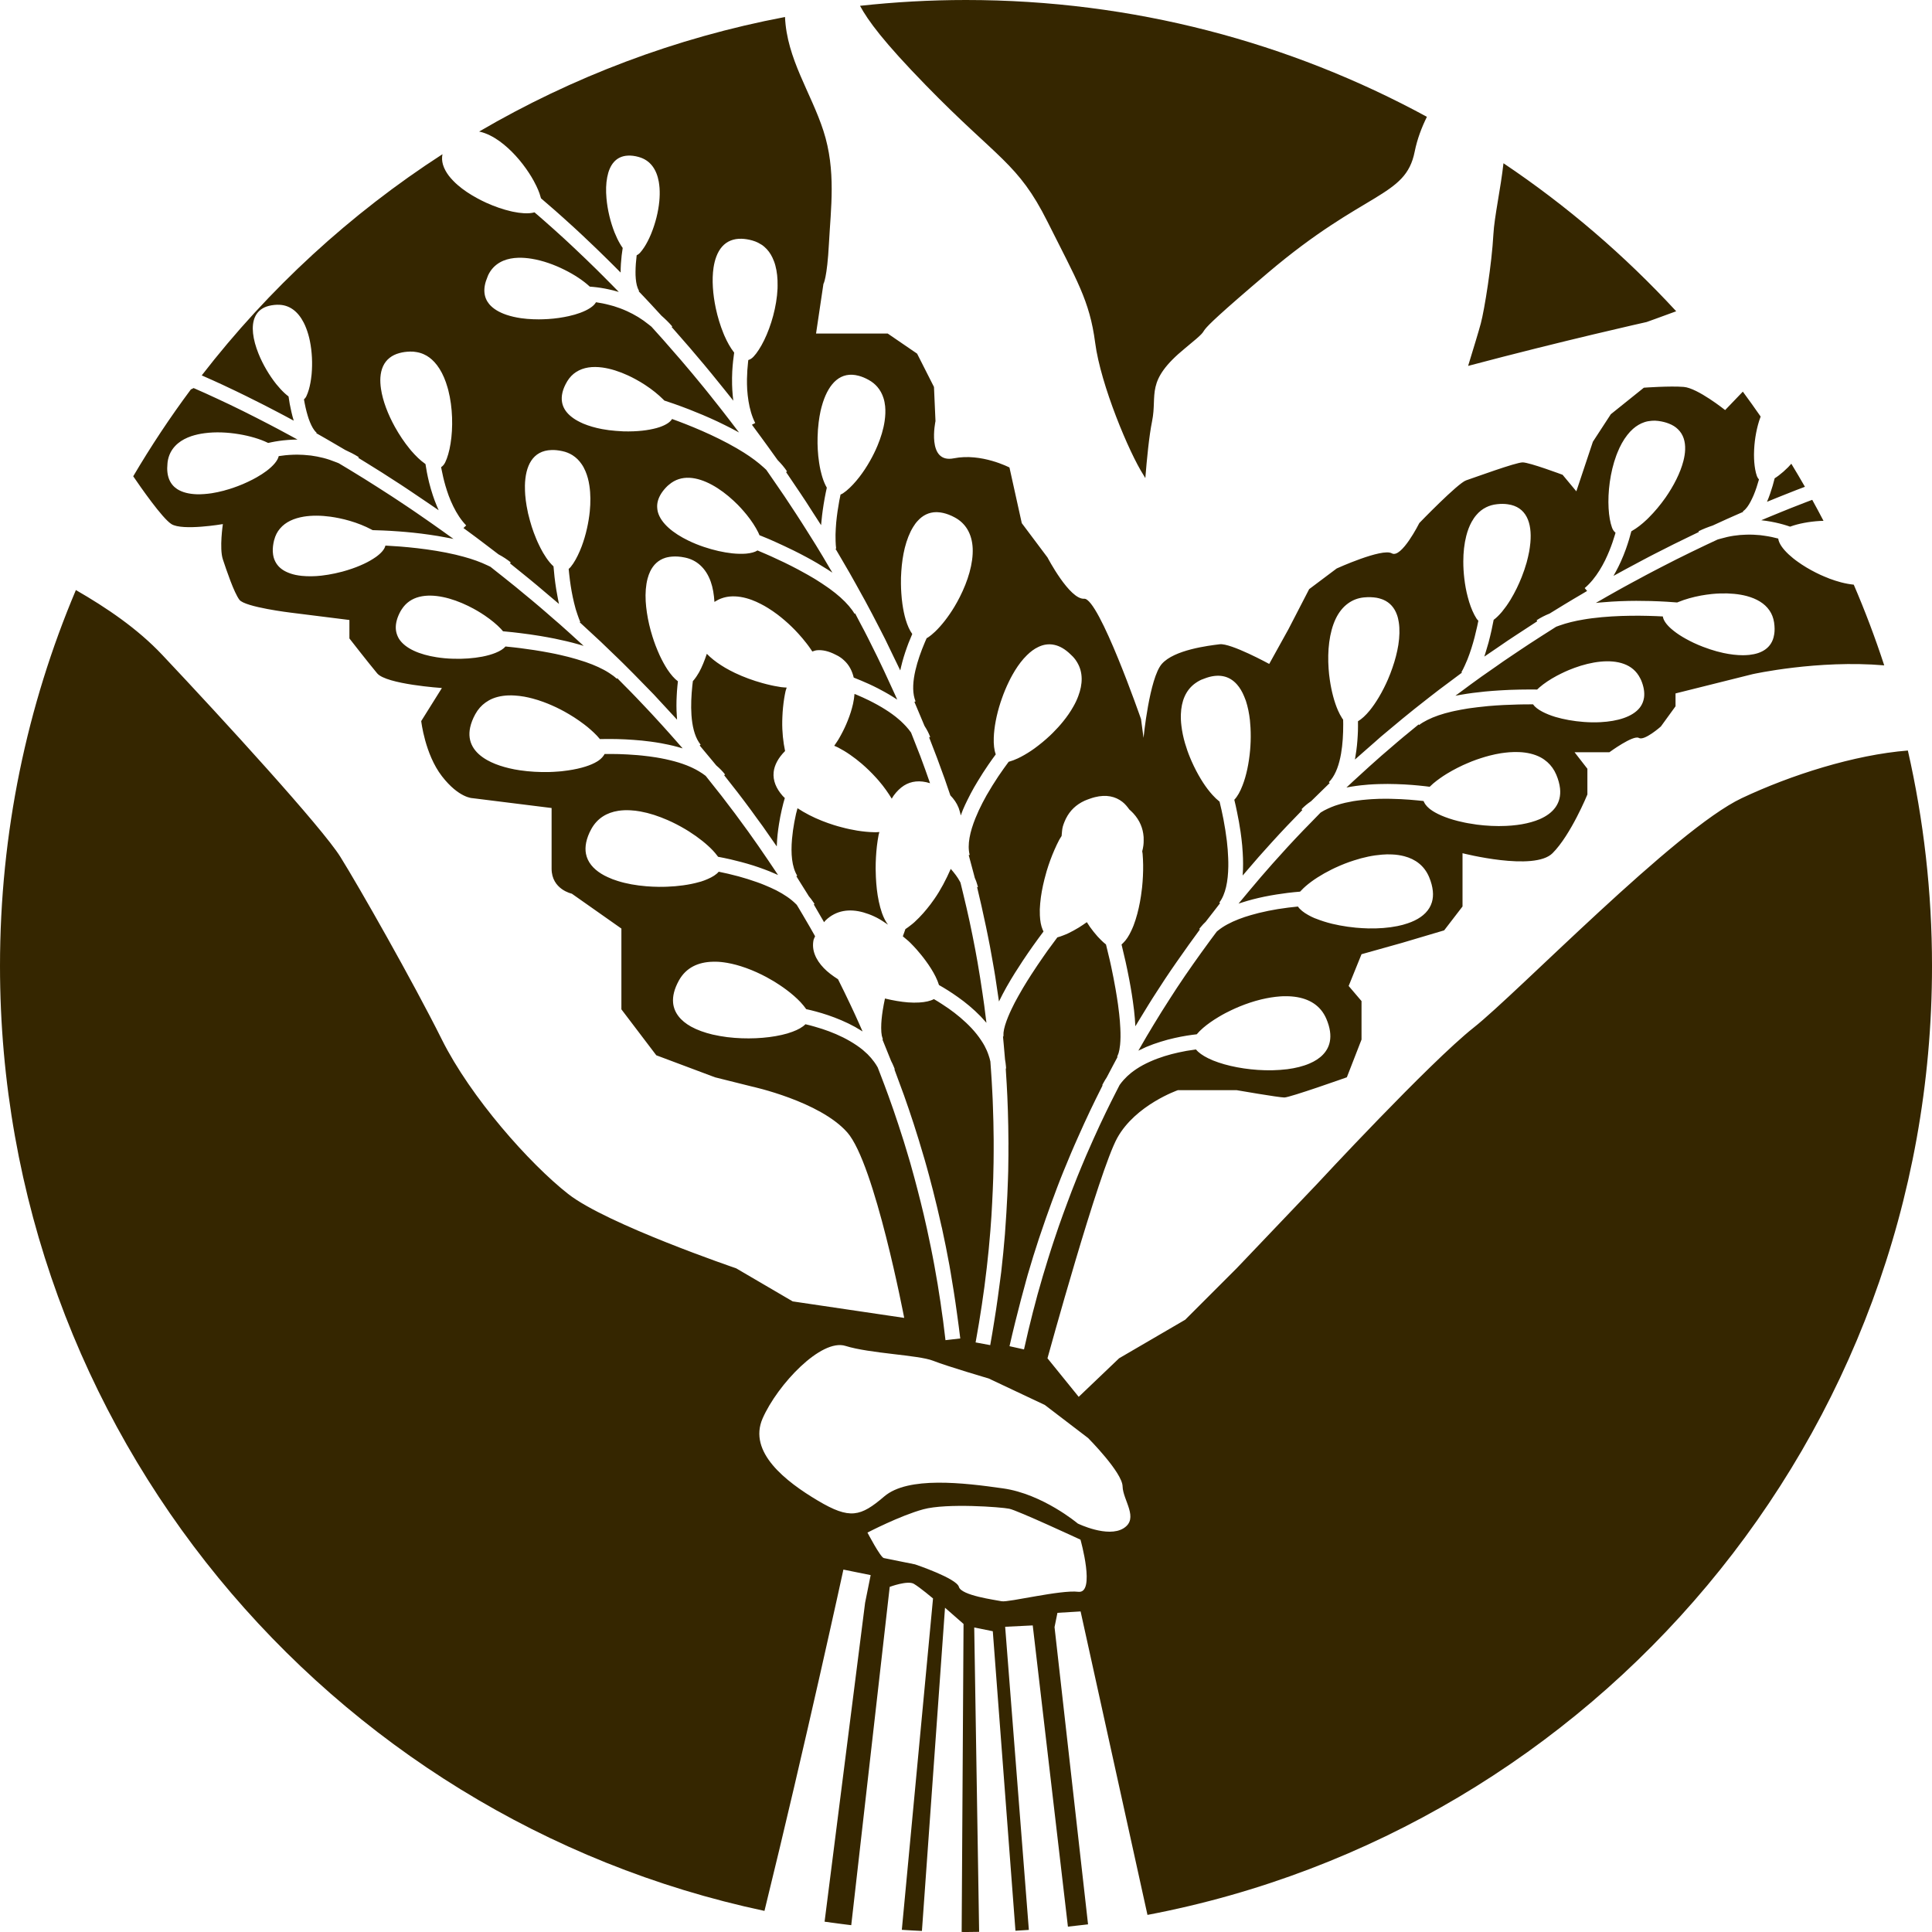 <svg version="1.1" id="图层_1" x="0px" y="0px" width="207.383px" height="207.383px" viewBox="0 0 207.383 207.383" enable-background="new 0 0 207.383 207.383" xml:space="preserve" xmlns="http://www.w3.org/2000/svg" xmlns:xlink="http://www.w3.org/1999/xlink" xmlns:xml="http://www.w3.org/XML/1998/namespace">
  <path fill="#352600" d="M74.222,76.752c-0.068-1.009-0.018-2.106,0.096-3.173c0.018-0.157,0.035-0.313,0.057-0.472
	c0.039-0.036,0.075-0.073,0.106-0.116c0.103-0.122,0.197-0.26,0.299-0.408c0.083-0.128,0.174-0.267,0.257-0.415
	c0.311-0.555,0.585-1.247,0.835-1.987c0.428,0.442,0.943,0.851,1.538,1.232c0.146,0.093,0.289,0.185,0.441,0.272
	c0.333,0.192,0.683,0.378,1.044,0.551c0.934,0.444,1.939,0.81,2.938,1.087c0.317,0.09,0.639,0.167,0.952,0.238
	c0.108,0.021,0.215,0.048,0.323,0.068c0.122,0.023,0.247,0.048,0.375,0.065c0.119,0.021,0.242,0.045,0.361,0.063
	c0.216,0.034,0.394,0.027,0.6,0.049c-0.035,0.138-0.093,0.244-0.122,0.385C84.26,74.457,84.216,74.729,84.17,75
	c-0.098,0.639-0.164,1.295-0.188,1.948c-0.007,0.15-0.012,0.299-0.015,0.444c-0.021,1.17,0.101,2.26,0.304,3.223
	c-0.371,0.373-0.653,0.747-0.85,1.111c-0.213,0.391-0.335,0.774-0.376,1.147c-0.097,0.91,0.271,1.767,0.954,2.543
	c0.072,0.084,0.164,0.165,0.245,0.245c-0.054,0.189-0.111,0.361-0.161,0.561c-0.12,0.475-0.234,0.957-0.329,1.449
	c-0.05,0.252-0.09,0.499-0.131,0.75c-0.063,0.388-0.116,0.775-0.158,1.164c-0.041,0.394-0.068,0.784-0.08,1.172
	c0,0.033-0.004,0.063-0.007,0.097c-0.015-0.021-0.026-0.039-0.041-0.061c-0.17-0.245-0.338-0.485-0.51-0.73
	c-0.311-0.454-0.631-0.91-0.946-1.358c-0.209-0.292-0.421-0.575-0.631-0.861c-0.211-0.296-0.423-0.592-0.637-0.881
	c-0.943-1.281-1.908-2.533-2.884-3.754l0.099-0.075c-0.257-0.337-0.561-0.644-0.893-0.927c-0.018-0.013-0.032-0.031-0.051-0.046
	c-0.146-0.183-0.297-0.354-0.444-0.537c-0.253-0.31-0.514-0.614-0.77-0.922c-0.188-0.226-0.376-0.456-0.567-0.684l0.102-0.083
	c-0.065-0.08-0.131-0.17-0.188-0.263C74.538,78.936,74.302,77.9,74.222,76.752z M98.212,98.932
	c-0.017,0.018-0.037,0.038-0.059,0.057c-0.131,0.119-0.263,0.224-0.395,0.325c-0.183,0.144-0.354,0.274-0.527,0.386
	c-0.015,0.005-0.026,0.011-0.039,0.018c-0.092,0.25-0.188,0.525-0.281,0.788c0.267,0.235,0.553,0.444,0.801,0.694
	c0.226,0.228,0.446,0.458,0.653,0.689c0.161,0.186,0.316,0.367,0.468,0.553c0.183,0.221,0.356,0.444,0.52,0.669
	c0.437,0.59,0.8,1.175,1.072,1.718c0.157,0.321,0.279,0.62,0.366,0.903c0,0.004,0.003,0.004,0.003,0.004
	c0.558,0.313,1.276,0.753,2.043,1.302c0.397,0.278,0.804,0.593,1.213,0.935c0.412,0.348,0.82,0.721,1.214,1.127
	c0.061,0.061,0.113,0.125,0.17,0.188c0.152,0.167,0.305,0.328,0.451,0.502c-0.039-0.339-0.084-0.675-0.129-1.009
	c-0.036-0.278-0.065-0.559-0.104-0.838c-0.012-0.103-0.026-0.203-0.044-0.309c-0.045-0.338-0.097-0.679-0.146-1.015
	c-0.16-1.113-0.34-2.215-0.527-3.307c-0.08-0.447-0.161-0.9-0.244-1.347c-0.191-1.023-0.4-2.041-0.614-3.05
	c-0.104-0.483-0.213-0.964-0.323-1.444c-0.119-0.521-0.242-1.034-0.368-1.551c-0.07-0.313-0.15-0.63-0.229-0.943
	c-0.021-0.08-0.041-0.167-0.063-0.247c-0.015-0.039-0.042-0.078-0.063-0.114c-0.238-0.456-0.587-0.906-0.976-1.348
	c-0.5,1.142-1.082,2.258-1.766,3.237c-0.137,0.202-0.281,0.396-0.415,0.575c-0.26,0.338-0.52,0.66-0.782,0.954
	C98.795,98.367,98.503,98.666,98.212,98.932z M53.642,15.171c0.596,0.434,1.17,0.958,1.698,1.534
	c0.277,0.302,0.537,0.614,0.784,0.934c0.238,0.311,0.463,0.627,0.665,0.938c0.182,0.277,0.347,0.555,0.498,0.828
	c0.104,0.191,0.2,0.377,0.29,0.564c0.132,0.271,0.241,0.536,0.333,0.791c0.066,0.188,0.117,0.356,0.162,0.527
	c0.035,0.036,0.075,0.065,0.114,0.099c0.411,0.346,0.879,0.752,1.407,1.217c0.266,0.232,0.54,0.481,0.833,0.741
	c0.373,0.333,0.764,0.686,1.179,1.067c0.083,0.078,0.176,0.165,0.265,0.245c0.197,0.185,0.413,0.379,0.616,0.573
	c0.189,0.175,0.381,0.354,0.572,0.543c0.263,0.245,0.525,0.495,0.794,0.755c0.131,0.124,0.263,0.253,0.394,0.379
	c0.319,0.311,0.65,0.629,0.982,0.961c0.206,0.203,0.414,0.412,0.629,0.623c0.251,0.252,0.504,0.508,0.762,0.765
	c-0.003-0.317,0.012-0.643,0.031-0.956c0.039-0.604,0.111-1.187,0.191-1.686c-0.102-0.134-0.196-0.287-0.289-0.447
	c-0.208-0.354-0.402-0.762-0.582-1.206c-0.436-1.098-0.762-2.419-0.871-3.682c-0.072-0.803-0.054-1.575,0.08-2.256
	c0.248-1.311,0.922-2.252,2.206-2.318c0.352-0.021,0.739,0.023,1.182,0.146c0,0,0,0,0,0.002c1.273,0.353,1.919,1.373,2.149,2.662
	c0.034,0.215,0.063,0.433,0.08,0.656c0.032,0.46,0.022,0.94-0.024,1.429c-0.111,1.171-0.427,2.376-0.842,3.403
	c-0.021,0.059-0.044,0.112-0.068,0.169c-0.218,0.521-0.46,0.984-0.713,1.373c-0.152,0.232-0.311,0.441-0.466,0.611
	c-0.111,0.116-0.224,0.188-0.342,0.245c-0.073,0.594-0.121,1.203-0.124,1.778c0,0.119,0,0.238,0.003,0.353
	c0.023,0.533,0.087,1.014,0.228,1.378c0.041,0.116,0.092,0.221,0.155,0.313l-0.055,0.033c0.254,0.26,0.514,0.534,0.768,0.809
	c0.19,0.203,0.382,0.409,0.576,0.615c0.366,0.394,0.732,0.789,1.106,1.202c0.399,0.352,0.793,0.728,1.164,1.161l-0.065,0.059
	c0.253,0.281,0.51,0.577,0.76,0.866c0.407,0.459,0.806,0.918,1.215,1.394c0.504,0.59,1.012,1.184,1.524,1.8
	c0.144,0.173,0.289,0.348,0.433,0.524c0.084,0.102,0.167,0.199,0.249,0.301c0.037,0.042,0.071,0.087,0.109,0.131
	c0.463,0.565,0.932,1.141,1.397,1.726c0.224,0.274,0.444,0.553,0.668,0.835c0.087,0.111,0.175,0.216,0.262,0.329
	c-0.026-0.182-0.041-0.358-0.059-0.538c-0.039-0.4-0.061-0.793-0.072-1.178c-0.012-0.499-0.003-0.979,0.018-1.429
	c0.045-0.798,0.13-1.496,0.206-2.019c-0.021-0.021-0.038-0.051-0.059-0.073c-0.35-0.451-0.685-1.048-0.988-1.737
	c-0.038-0.087-0.075-0.18-0.113-0.274c-0.331-0.81-0.612-1.728-0.815-2.678c-0.315-1.492-0.435-3.049-0.24-4.354
	c0.065-0.425,0.163-0.829,0.301-1.189c0.307-0.815,0.813-1.436,1.561-1.726c0.334-0.131,0.716-0.196,1.146-0.184
	c0.354,0.01,0.731,0.067,1.149,0.184c0.232,0.063,0.447,0.149,0.645,0.251c0.247,0.123,0.475,0.271,0.671,0.445
	c0.358,0.313,0.639,0.7,0.847,1.139c0.126,0.267,0.236,0.546,0.314,0.845c0.182,0.666,0.254,1.4,0.241,2.17
	c-0.003,0.104-0.003,0.208-0.005,0.316c-0.087,1.922-0.682,3.995-1.437,5.541c-0.185,0.38-0.378,0.72-0.575,1.023
	c-0.182,0.289-0.376,0.537-0.564,0.74c-0.183,0.196-0.372,0.311-0.563,0.363c-0.013,0.075-0.021,0.161-0.027,0.242
	c-0.06,0.522-0.104,1.144-0.116,1.806c-0.003,0.36,0.003,0.736,0.024,1.116c0.026,0.412,0.075,0.826,0.139,1.24
	c0.132,0.82,0.356,1.636,0.723,2.358l-0.354,0.182c0.134,0.185,0.271,0.374,0.408,0.556c0.188,0.256,0.383,0.516,0.573,0.777
	c0.235,0.32,0.472,0.646,0.708,0.971c0.313,0.434,0.629,0.868,0.939,1.308c0.045,0.063,0.087,0.126,0.135,0.187
	c0.387,0.392,0.73,0.794,1.008,1.216l-0.107,0.068c0.057,0.08,0.111,0.164,0.168,0.245c0.315,0.465,0.635,0.941,0.954,1.414
	c0.128,0.196,0.266,0.391,0.399,0.59c0.194,0.296,0.394,0.589,0.592,0.891c0.268,0.41,0.537,0.835,0.806,1.256
	c0.122,0.183,0.243,0.37,0.364,0.562c0.112,0.178,0.226,0.348,0.34,0.529c0.048,0.069,0.09,0.141,0.137,0.209
	c0.015-0.175,0.033-0.343,0.051-0.516c0.033-0.361,0.074-0.713,0.123-1.056c0.128-0.923,0.289-1.778,0.441-2.45
	c-0.182-0.311-0.347-0.696-0.48-1.131c-0.058-0.18-0.104-0.37-0.152-0.564c-0.018-0.071-0.036-0.142-0.054-0.217
	c-0.056-0.248-0.098-0.505-0.141-0.776c-0.032-0.23-0.06-0.463-0.09-0.701c-0.02-0.23-0.038-0.463-0.054-0.696
	c-0.023-0.435-0.035-0.883-0.02-1.33c0.011-0.543,0.051-1.089,0.119-1.62c0.05-0.406,0.119-0.804,0.199-1.188
	c0.063-0.29,0.144-0.567,0.227-0.842c0.012-0.036,0.021-0.07,0.033-0.107c0.657-2.014,1.89-3.372,3.849-2.835
	c0.335,0.089,0.685,0.232,1.055,0.438c0.379,0.209,0.689,0.463,0.939,0.755c0.299,0.35,0.51,0.747,0.65,1.183
	c0.09,0.276,0.146,0.566,0.18,0.874c0.051,0.51,0.029,1.05-0.054,1.611c-0.126,0.869-0.403,1.772-0.771,2.65
	c-0.235,0.563-0.506,1.106-0.803,1.628c-0.348,0.618-0.733,1.196-1.127,1.708c-0.227,0.294-0.46,0.57-0.688,0.813
	c-0.121,0.126-0.233,0.245-0.35,0.354c-0.245,0.237-0.489,0.434-0.723,0.592c-0.093,0.063-0.185,0.102-0.271,0.138
	c-0.029,0.146-0.063,0.304-0.093,0.469c-0.012,0.059-0.023,0.119-0.039,0.182c-0.131,0.711-0.255,1.528-0.334,2.363
	c-0.032,0.418-0.062,0.838-0.071,1.256c0,0.048,0,0.094,0,0.141c-0.002,0.191,0,0.385,0.006,0.573
	c0.009,0.276,0.026,0.552,0.058,0.82l-0.072,0.009c0.218,0.361,0.432,0.737,0.647,1.104c0.194,0.335,0.391,0.672,0.588,1.01
	c0.104,0.185,0.218,0.366,0.322,0.555c0.421,0.737,0.832,1.485,1.247,2.238c0.129,0.232,0.26,0.461,0.389,0.701
	c0.25,0.465,0.499,0.931,0.746,1.399c0.271,0.513,0.539,1.032,0.806,1.554c0.202,0.397,0.408,0.783,0.604,1.182
	c0.126,0.25,0.245,0.505,0.364,0.756c0.197,0.403,0.396,0.805,0.585,1.211c0.203,0.421,0.412,0.833,0.609,1.26
	c0.019,0.032,0.03,0.059,0.048,0.092c0.026-0.14,0.065-0.283,0.098-0.42c0.162-0.691,0.378-1.382,0.621-2.06
	c0.056-0.149,0.104-0.301,0.167-0.453c0.131-0.332,0.266-0.663,0.403-0.974c-0.277-0.378-0.517-0.912-0.707-1.548
	c-0.149-0.505-0.267-1.075-0.352-1.687c-0.053-0.363-0.087-0.74-0.114-1.128c-0.023-0.331-0.039-0.672-0.041-1.012
	c-0.007-0.45,0.005-0.907,0.039-1.357c0.056-0.862,0.178-1.715,0.371-2.501c0.216-0.856,0.515-1.634,0.905-2.264
	c0.148-0.238,0.304-0.461,0.487-0.65c0.529-0.585,1.189-0.927,1.998-0.932c0.06,0,0.123,0.002,0.186,0.009
	c0.173,0.009,0.346,0.032,0.534,0.075c0.398,0.088,0.828,0.248,1.288,0.501c0.585,0.319,1.012,0.749,1.316,1.247
	c0.358,0.594,0.541,1.286,0.576,2.038c0.074,1.633-0.517,3.533-1.38,5.233c-0.178,0.356-0.373,0.704-0.572,1.039
	c-0.647,1.077-1.381,2.017-2.083,2.686c-0.125,0.116-0.247,0.224-0.363,0.322c-0.138,0.113-0.271,0.215-0.403,0.302
	c-0.048,0.029-0.092,0.056-0.141,0.08c-0.063,0.144-0.128,0.29-0.19,0.435c-0.418,0.985-0.787,2.023-1.015,3.012
	c-0.26,1.122-0.335,2.186-0.09,3.029c0.028,0.107,0.063,0.209,0.104,0.307l-0.122,0.053c0.116,0.268,0.23,0.544,0.343,0.815
	c0.155,0.368,0.313,0.737,0.466,1.107c0.087,0.215,0.185,0.427,0.271,0.645c0.012,0.015,0.021,0.039,0.033,0.058
	c0.233,0.363,0.436,0.746,0.582,1.146l-0.113,0.044c0.575,1.454,1.131,2.932,1.662,4.429c0.119,0.34,0.235,0.687,0.352,1.026
	c0.086,0.253,0.179,0.51,0.263,0.765c0.379,0.394,0.689,0.829,0.881,1.324c0.008,0.013,0.012,0.027,0.017,0.042
	c0.042,0.111,0.075,0.224,0.107,0.34c0.048,0.143,0.077,0.296,0.111,0.451c0.075-0.2,0.146-0.406,0.229-0.606
	c0.151-0.357,0.316-0.716,0.493-1.065c0.109-0.232,0.224-0.456,0.343-0.677c0.235-0.448,0.482-0.877,0.737-1.294
	c0.385-0.643,0.774-1.24,1.147-1.786c0.283-0.412,0.559-0.797,0.809-1.133c-0.174-0.454-0.238-1.068-0.215-1.776
	c0.035-1.109,0.289-2.45,0.723-3.79c0.048-0.139,0.096-0.283,0.146-0.425c0.215-0.616,0.469-1.228,0.752-1.807
	c0.119-0.248,0.244-0.489,0.379-0.729c0.363-0.653,0.771-1.247,1.211-1.748c0.113-0.128,0.229-0.251,0.35-0.368
	c0.383-0.376,0.781-0.677,1.206-0.876c0.546-0.27,1.131-0.364,1.726-0.235c0.58,0.121,1.174,0.456,1.771,1.044
	c0.08,0.072,0.154,0.14,0.232,0.225c0.106,0.115,0.209,0.238,0.295,0.359c0.057,0.078,0.106,0.162,0.156,0.242
	c0.657,1.09,0.606,2.359,0.123,3.635c-0.141,0.382-0.32,0.764-0.539,1.139c-0.301,0.534-0.666,1.063-1.076,1.567
	c-0.344,0.43-0.721,0.842-1.113,1.232c-0.1,0.096-0.194,0.191-0.292,0.284c-0.543,0.513-1.116,0.98-1.679,1.391
	c-0.119,0.085-0.24,0.17-0.359,0.25c-0.499,0.332-0.984,0.611-1.441,0.824c-0.328,0.151-0.64,0.271-0.926,0.348
	c-0.016,0.004-0.027,0-0.042,0.007c-0.353,0.472-0.733,1.009-1.118,1.575c-0.425,0.639-0.851,1.322-1.254,2.023
	c-0.3,0.534-0.581,1.077-0.836,1.621c-0.131,0.283-0.252,0.563-0.365,0.844c-0.585,1.452-0.894,2.85-0.615,3.934l-0.093,0.022
	l-0.009,0.003c0.002,0.007,0.005,0.016,0.005,0.025c0.085,0.297,0.162,0.596,0.24,0.895c0.108,0.402,0.222,0.81,0.325,1.212
	c0.023,0.104,0.053,0.206,0.08,0.311c0.107,0.231,0.193,0.466,0.26,0.704c0.025,0.09,0.061,0.185,0.08,0.277l-0.09,0.021
	c0.123,0.493,0.23,0.991,0.347,1.485c0.042,0.17,0.077,0.342,0.119,0.511c0.167,0.734,0.325,1.475,0.483,2.22
	c0.146,0.713,0.295,1.424,0.43,2.143c0.107,0.553,0.206,1.108,0.299,1.665c0.047,0.269,0.1,0.538,0.143,0.81
	c0.049,0.26,0.084,0.52,0.129,0.782c0.097,0.603,0.185,1.205,0.271,1.813c0.041,0.275,0.087,0.554,0.125,0.838
	c0.248-0.512,0.521-1.036,0.814-1.557c0.022-0.035,0.037-0.064,0.057-0.098c0.525-0.925,1.111-1.851,1.688-2.72
	c0.369-0.554,0.736-1.088,1.084-1.58c0.416-0.582,0.801-1.11,1.137-1.555c-0.039-0.068-0.065-0.152-0.104-0.23
	c-0.166-0.398-0.259-0.91-0.285-1.5c-0.01-0.209-0.01-0.422-0.008-0.648c0.018-0.409,0.055-0.851,0.117-1.31
	c0.113-0.82,0.309-1.708,0.566-2.602c0.021-0.075,0.041-0.152,0.063-0.228c0.229-0.758,0.507-1.519,0.827-2.25
	c0.16-0.37,0.333-0.73,0.516-1.08c0.074-0.146,0.172-0.262,0.252-0.405c0.039-0.347,0.043-0.71,0.133-1.027
	c0.052-0.179,0.115-0.346,0.183-0.513c0.045-0.107,0.09-0.218,0.144-0.322c0.006-0.015,0.016-0.027,0.024-0.042
	c0.408-0.806,1.054-1.456,1.987-1.883c0.182-0.08,0.345-0.138,0.515-0.199c0.198-0.075,0.39-0.131,0.577-0.18
	c1.225-0.308,2.208-0.089,2.966,0.505c0.281,0.22,0.521,0.507,0.74,0.817c0.012,0.013,0.022,0.018,0.036,0.029
	c0.131,0.122,0.262,0.241,0.396,0.385c0.694,0.759,1.034,1.608,1.1,2.511c0.004,0.014,0.004,0.029,0.004,0.048
	c0.009,0.115,0.009,0.234,0.004,0.354c0.003,0.178-0.008,0.357-0.031,0.539c-0.025,0.206-0.072,0.415-0.124,0.621
	c0.009,0.093,0.036,0.177,0.041,0.27c0.03,0.391,0.054,0.79,0.058,1.193c0.01,0.802-0.033,1.608-0.112,2.396
	c-0.011,0.077-0.019,0.158-0.029,0.235c-0.106,0.925-0.271,1.814-0.487,2.62c-0.119,0.444-0.254,0.869-0.402,1.254
	c-0.08,0.209-0.17,0.403-0.258,0.591c-0.252,0.536-0.535,0.97-0.847,1.271c-0.061,0.063-0.118,0.124-0.183,0.175
	c0.132,0.543,0.283,1.177,0.439,1.871c0.131,0.591,0.262,1.226,0.387,1.884c0.195,1.026,0.371,2.104,0.496,3.16
	c0.002,0.039,0.006,0.07,0.016,0.111c0.066,0.593,0.119,1.188,0.146,1.75c0.144-0.244,0.295-0.483,0.44-0.727
	c0.315-0.521,0.633-1.043,0.956-1.563c0.139-0.227,0.279-0.447,0.42-0.672c0.143-0.233,0.299-0.457,0.443-0.688
	c0.309-0.477,0.613-0.951,0.923-1.42c0.403-0.609,0.815-1.206,1.228-1.802c0.432-0.623,0.871-1.247,1.311-1.86
	c0.104-0.141,0.205-0.279,0.307-0.423c0.301-0.412,0.596-0.829,0.898-1.236l-0.074-0.056c0.057-0.078,0.119-0.153,0.184-0.224
	c0.156-0.191,0.326-0.374,0.514-0.549c0.063-0.085,0.129-0.167,0.191-0.248c0.258-0.334,0.514-0.666,0.771-0.991
	c0.189-0.245,0.377-0.495,0.568-0.737c0.006-0.006,0.008-0.009,0.014-0.018l-0.006-0.003l-0.076-0.063
	c0.677-0.889,0.939-2.295,0.964-3.865c0.005-0.301,0.002-0.608-0.013-0.918c-0.021-0.6-0.07-1.208-0.141-1.817
	c-0.096-0.803-0.227-1.599-0.369-2.352c-0.132-0.674-0.275-1.315-0.418-1.89c-0.013-0.012-0.023-0.012-0.035-0.022
	c-0.233-0.186-0.475-0.412-0.717-0.681c-0.338-0.374-0.682-0.818-1.007-1.318c-0.077-0.121-0.157-0.245-0.235-0.374
	c-0.359-0.591-0.701-1.247-1.004-1.931c-0.055-0.122-0.109-0.248-0.158-0.372c-0.213-0.507-0.397-1.036-0.551-1.564
	c-0.183-0.626-0.313-1.255-0.385-1.868c-0.055-0.43-0.072-0.85-0.057-1.26c0.051-1.359,0.498-2.548,1.529-3.297
	c0.076-0.057,0.155-0.109,0.239-0.161c0.128-0.077,0.267-0.155,0.408-0.221c0.106-0.048,0.204-0.077,0.306-0.116
	c0.778-0.311,1.459-0.381,2.037-0.271c0.602,0.113,1.096,0.43,1.502,0.887c0.311,0.352,0.566,0.785,0.77,1.282
	c0.064,0.153,0.123,0.308,0.184,0.469c0.207,0.636,0.354,1.34,0.436,2.082c0.026,0.27,0.047,0.544,0.063,0.817
	c0.034,0.648,0.032,1.306-0.01,1.958c-0.01,0.147-0.02,0.299-0.033,0.446c-0.125,1.403-0.404,2.739-0.809,3.773
	c-0.25,0.662-0.551,1.203-0.887,1.551c0.103,0.41,0.203,0.869,0.301,1.358c0.137,0.648,0.264,1.35,0.371,2.089
	c0.068,0.483,0.131,0.977,0.176,1.478c0.023,0.253,0.041,0.504,0.054,0.758c0.024,0.394,0.039,0.786,0.039,1.177
	c0,0.396-0.008,0.788-0.039,1.172c-0.003,0.033-0.003,0.063-0.005,0.095c0.018-0.017,0.033-0.034,0.051-0.054
	c0.188-0.229,0.385-0.45,0.579-0.674c0.356-0.42,0.72-0.842,1.08-1.253c0.237-0.269,0.478-0.535,0.716-0.8
	c0.238-0.268,0.48-0.544,0.727-0.809c1.069-1.176,2.153-2.318,3.252-3.434l-0.09-0.085c0.291-0.308,0.623-0.582,0.981-0.829
	c0.021-0.013,0.036-0.027,0.054-0.039c0.168-0.167,0.334-0.322,0.5-0.488c0.284-0.278,0.57-0.559,0.856-0.837
	c0.213-0.206,0.425-0.417,0.636-0.621l-0.09-0.092c0.074-0.073,0.146-0.158,0.216-0.241c0.552-0.684,0.896-1.688,1.093-2.823
	c0.174-1,0.235-2.102,0.232-3.172c-0.003-0.159-0.003-0.315-0.01-0.476c-0.032-0.041-0.065-0.083-0.096-0.131
	c-0.086-0.131-0.17-0.277-0.252-0.432c-0.07-0.139-0.145-0.284-0.211-0.439c-0.389-0.889-0.693-2.044-0.873-3.285
	c-0.058-0.389-0.101-0.782-0.127-1.182c-0.137-1.903,0.062-3.885,0.762-5.358c0.328-0.682,0.765-1.247,1.326-1.651
	c0.471-0.343,1.03-0.573,1.692-0.642c0.526-0.051,0.979-0.029,1.386,0.039c0.188,0.036,0.358,0.081,0.521,0.141
	c0.061,0.018,0.115,0.036,0.173,0.063c0.741,0.316,1.218,0.889,1.481,1.632c0.09,0.244,0.147,0.511,0.193,0.792
	c0.112,0.73,0.088,1.561-0.049,2.435c-0.128,0.796-0.346,1.629-0.63,2.443c-0.146,0.433-0.313,0.854-0.491,1.271
	c-0.139,0.313-0.277,0.617-0.432,0.917c-0.176,0.345-0.356,0.68-0.545,0.992c-0.316,0.532-0.65,1.012-0.981,1.42
	c-0.424,0.515-0.847,0.91-1.254,1.149c0.007,0.346,0.003,0.697-0.005,1.057c-0.008,0.164-0.02,0.319-0.023,0.487
	c-0.039,0.712-0.107,1.435-0.23,2.136c-0.023,0.141-0.041,0.286-0.07,0.427c0.023-0.021,0.051-0.043,0.077-0.065
	c0.353-0.316,0.7-0.618,1.054-0.928c0.334-0.3,0.674-0.594,1.012-0.887c0.205-0.186,0.418-0.373,0.627-0.556
	c0.34-0.292,0.68-0.563,1.02-0.853c0.447-0.376,0.896-0.752,1.344-1.12c0.412-0.336,0.82-0.668,1.229-0.996
	c0.213-0.17,0.424-0.327,0.633-0.499c0.672-0.529,1.343-1.059,2.02-1.575c0.172-0.128,0.342-0.253,0.514-0.384
	c0.314-0.237,0.625-0.47,0.936-0.699c0.344-0.257,0.688-0.52,1.026-0.767l-0.063-0.036c0.133-0.235,0.254-0.482,0.37-0.737
	c0.08-0.177,0.158-0.349,0.229-0.527c0.019-0.045,0.037-0.084,0.055-0.128c0.156-0.386,0.291-0.786,0.42-1.186
	c0.257-0.799,0.456-1.6,0.611-2.307c0.012-0.065,0.023-0.123,0.039-0.182c0.033-0.158,0.064-0.322,0.097-0.469
	c-0.069-0.065-0.136-0.138-0.198-0.229c-0.15-0.235-0.299-0.515-0.436-0.827c-0.065-0.146-0.121-0.299-0.186-0.462
	c-0.115-0.317-0.225-0.657-0.316-1.021c-0.168-0.624-0.295-1.308-0.375-2.012c-0.068-0.593-0.107-1.205-0.105-1.811
	c0-0.952,0.1-1.893,0.317-2.74c0.14-0.55,0.331-1.06,0.577-1.506c0.15-0.269,0.318-0.518,0.506-0.735
	c0.296-0.352,0.645-0.632,1.058-0.835c0.345-0.17,0.724-0.283,1.157-0.328c0.423-0.048,0.802-0.045,1.143,0.006
	c2.016,0.266,2.627,1.996,2.443,4.105c-0.002,0.039-0.009,0.075-0.012,0.113c-0.03,0.284-0.065,0.566-0.119,0.863
	c-0.074,0.385-0.167,0.778-0.273,1.173c-0.146,0.52-0.324,1.038-0.523,1.542c-0.163,0.414-0.346,0.826-0.536,1.218
	c-0.104,0.208-0.209,0.419-0.32,0.62c-0.116,0.209-0.231,0.418-0.353,0.616c-0.146,0.229-0.285,0.452-0.432,0.658
	c-0.049,0.063-0.09,0.123-0.136,0.182c-0.119,0.162-0.237,0.317-0.356,0.461c-0.299,0.352-0.59,0.641-0.883,0.856
	c-0.123,0.673-0.309,1.524-0.547,2.429c-0.093,0.337-0.191,0.673-0.302,1.024c-0.051,0.165-0.097,0.327-0.155,0.494
	c0.068-0.051,0.141-0.093,0.209-0.145c0.176-0.121,0.346-0.233,0.521-0.354c0.186-0.127,0.369-0.253,0.556-0.378
	c0.412-0.281,0.82-0.566,1.229-0.842c0.298-0.197,0.591-0.394,0.889-0.588c0.199-0.131,0.4-0.26,0.6-0.391
	c0.479-0.313,0.957-0.631,1.43-0.935c0.08-0.051,0.168-0.106,0.248-0.16l-0.07-0.108c0.42-0.277,0.893-0.52,1.404-0.725
	c0.063-0.045,0.129-0.081,0.193-0.12c0.459-0.283,0.918-0.563,1.372-0.842c0.351-0.209,0.693-0.417,1.033-0.621
	c0.276-0.166,0.556-0.327,0.83-0.488c0.196-0.116,0.397-0.238,0.591-0.352l-0.26-0.308c0.619-0.525,1.146-1.188,1.584-1.892
	c0.221-0.355,0.427-0.723,0.607-1.089c0.168-0.344,0.317-0.687,0.455-1.021c0.25-0.614,0.447-1.203,0.596-1.706
	c0.025-0.082,0.049-0.162,0.068-0.237c-0.158-0.121-0.289-0.301-0.379-0.551c-0.095-0.263-0.175-0.57-0.234-0.905
	c-0.065-0.356-0.107-0.748-0.131-1.165c-0.099-1.72,0.16-3.862,0.828-5.668c0.039-0.102,0.078-0.199,0.116-0.296
	c0.284-0.716,0.64-1.363,1.063-1.902c0.189-0.245,0.398-0.469,0.615-0.66c0.369-0.322,0.777-0.57,1.229-0.719
	c0.25-0.084,0.516-0.131,0.794-0.149c0.222-0.018,0.446-0.015,0.687,0.019c0.433,0.056,0.803,0.152,1.127,0.279
	c0.406,0.155,0.731,0.361,0.984,0.612c0.579,0.555,0.807,1.322,0.773,2.197c-0.012,0.387-0.08,0.792-0.188,1.214
	c-0.327,1.277-1.041,2.664-1.911,3.918c-0.56,0.796-1.178,1.534-1.798,2.15c-0.069,0.072-0.144,0.145-0.211,0.209
	c-0.543,0.517-1.084,0.932-1.582,1.215c-0.026,0.015-0.058,0.032-0.084,0.049c-0.131,0.506-0.325,1.187-0.595,1.935
	c-0.153,0.425-0.333,0.87-0.536,1.324c-0.16,0.354-0.335,0.706-0.524,1.056c-0.086,0.157-0.17,0.313-0.263,0.471
	c0.125-0.068,0.244-0.134,0.369-0.199c0.313-0.177,0.627-0.341,0.938-0.514c0.655-0.357,1.31-0.707,1.953-1.044
	c0.055-0.024,0.105-0.054,0.154-0.08c0.113-0.063,0.23-0.121,0.346-0.183c0.198-0.104,0.404-0.21,0.6-0.311
	c0.709-0.368,1.414-0.723,2.104-1.065c0.563-0.273,1.11-0.543,1.659-0.809c0.351-0.169,0.701-0.343,1.041-0.504l-0.039-0.077
	c0.513-0.255,1.019-0.448,1.522-0.616c0.5-0.235,0.996-0.461,1.488-0.68c0.26-0.116,0.514-0.23,0.773-0.343
	c0.337-0.149,0.684-0.302,1.018-0.448l-0.037-0.051c0.09-0.061,0.184-0.137,0.271-0.23c0.269-0.282,0.515-0.701,0.737-1.182
	c0.054-0.104,0.098-0.214,0.146-0.324c0.222-0.527,0.411-1.11,0.573-1.687c-0.083-0.094-0.162-0.206-0.219-0.354
	c-0.077-0.215-0.142-0.469-0.191-0.746c-0.08-0.456-0.124-0.978-0.124-1.54c0-0.062,0-0.122,0.003-0.185
	c0.018-1.111,0.196-2.34,0.549-3.465c0.049-0.158,0.106-0.31,0.163-0.461c-0.625-0.902-1.261-1.795-1.913-2.676l-1.9,1.979
	c0,0-2.952-2.363-4.434-2.485c-1.479-0.123-4.289,0.083-4.289,0.083l-3.547,2.847l-1.925,2.954l-1.776,5.322l-1.476-1.774
	c0,0-3.552-1.331-4.288-1.331c-0.74,0-5.175,1.63-6.061,1.926c-0.892,0.292-5.028,4.583-5.028,4.583s-1.924,3.843-2.957,3.252
	s-5.914,1.626-5.914,1.626l-2.955,2.218l-2.216,4.288l-2.072,3.741c0,0-4.139-2.262-5.32-2.111
	c-1.182,0.146-4.877,0.587-6.209,2.111c-1.33,1.525-1.963,7.935-1.963,7.935l-0.268-2.014c0-0.003-4.52-13.019-6.098-12.918
	c-1.575,0.105-3.941-4.432-3.941-4.432l-2.761-3.683l-1.322-5.974c0,0-3.015-1.578-5.972-0.986c-2.956,0.59-1.969-3.991-1.969-3.991
	l-0.162-3.669l-1.811-3.575L95.285,35.8h-3.94h-3.749l0.791-5.321c0,0,0.394-0.594,0.592-4.338
	c0.195-3.745,0.789-7.837-0.592-12.099c-1.329-4.103-3.931-7.731-4.123-12.217c-11.771,2.231-22.838,6.45-32.838,12.299
	c0.026,0.006,0.054,0.005,0.081,0.011C52.227,14.302,52.952,14.673,53.642,15.171z M85.489,94.05l-0.007,0.003
	c0.004,0.008,0.01,0.015,0.013,0.024c0.167,0.26,0.325,0.524,0.489,0.786c0.227,0.355,0.451,0.709,0.668,1.064
	c0.054,0.09,0.111,0.18,0.167,0.271c0.17,0.191,0.317,0.394,0.454,0.597c0.054,0.078,0.113,0.158,0.158,0.245l-0.078,0.044
	c0.257,0.434,0.512,0.883,0.765,1.322c0.089,0.146,0.177,0.299,0.264,0.451c0.022,0.044,0.046,0.09,0.073,0.134
	c0.063-0.065,0.09-0.126,0.155-0.188c1.149-1.113,2.587-1.28,4.067-0.866c0.385,0.111,0.767,0.248,1.151,0.428
	c0.103,0.046,0.2,0.095,0.299,0.146c0.4,0.203,0.796,0.479,1.191,0.742c-0.245-0.318-0.461-0.733-0.643-1.24
	c-0.068-0.196-0.132-0.4-0.191-0.618c-0.107-0.396-0.202-0.832-0.274-1.289c-0.131-0.824-0.199-1.725-0.212-2.657
	c-0.002-0.075-0.005-0.159-0.005-0.237c0-0.791,0.044-1.597,0.134-2.393c0.044-0.397,0.109-0.794,0.18-1.182
	c0.02-0.114,0.063-0.213,0.085-0.328c-0.131,0.008-0.257,0.024-0.396,0.024c-0.061,0.003-0.129-0.004-0.191-0.004
	c-0.556-0.009-1.158-0.071-1.791-0.17c-0.539-0.09-1.102-0.205-1.662-0.359c-0.286-0.07-0.568-0.153-0.856-0.243
	c-0.426-0.135-0.85-0.284-1.268-0.451c-0.95-0.376-1.841-0.835-2.623-1.352c-0.051,0.203-0.11,0.394-0.157,0.597
	c-0.136,0.6-0.245,1.202-0.329,1.794c-0.042,0.311-0.078,0.615-0.104,0.915c-0.137,1.567-0.021,2.988,0.558,3.939L85.489,94.05z
	 M91.263,81.025c0.422,0.289,0.83,0.611,1.229,0.948c0.541,0.466,1.054,0.964,1.521,1.48c0.037,0.038,0.068,0.072,0.103,0.113
	c0.074,0.083,0.148,0.166,0.221,0.251c0.556,0.645,0.999,1.288,1.385,1.914c0.073-0.116,0.14-0.247,0.221-0.354
	c0.321-0.436,0.683-0.793,1.093-1.056c0.769-0.483,1.703-0.594,2.795-0.252c-0.343-0.969-0.677-1.948-1.041-2.895
	c-0.135-0.342-0.27-0.683-0.402-1.022c-0.01-0.019-0.02-0.042-0.024-0.063c-0.185-0.456-0.358-0.925-0.544-1.385
	c-0.012-0.021-0.023-0.045-0.029-0.072c-0.162-0.234-0.349-0.459-0.546-0.676c-0.174-0.191-0.361-0.371-0.553-0.553
	c-0.065-0.057-0.124-0.11-0.188-0.164c-0.226-0.2-0.472-0.396-0.728-0.579c-0.232-0.173-0.483-0.334-0.734-0.495
	c-0.126-0.082-0.248-0.159-0.372-0.23c-0.311-0.188-0.631-0.361-0.953-0.531c-0.146-0.075-0.286-0.149-0.433-0.221
	c-0.459-0.226-0.925-0.435-1.388-0.629c-0.056-0.021-0.112-0.046-0.173-0.068c-0.03,0.349-0.074,0.7-0.157,1.062
	c-0.136,0.6-0.329,1.211-0.574,1.814c-0.202,0.513-0.441,1.018-0.704,1.5c-0.062,0.123-0.129,0.24-0.197,0.356
	c-0.167,0.301-0.363,0.558-0.543,0.835c0.138,0.065,0.278,0.113,0.415,0.185C90.403,80.467,90.836,80.727,91.263,81.025z
	 M193.709,53.963c-0.488,0.188-0.996,0.385-1.516,0.591c-0.232,0.096-0.473,0.19-0.708,0.287c-0.054,0.017-0.104,0.041-0.159,0.063
	c-0.461,0.185-0.931,0.382-1.408,0.578c-0.285,0.116-0.57,0.238-0.863,0.361c0.371,0.039,0.716,0.093,1.048,0.152
	c0.647,0.119,1.211,0.266,1.683,0.415c0.125,0.044,0.26,0.083,0.37,0.122c0.015-0.007,0.026-0.013,0.042-0.018
	c0.854-0.308,1.967-0.523,3.147-0.594c0.129-0.009,0.26-0.008,0.391-0.013c-0.396-0.758-0.798-1.51-1.21-2.256
	c-0.229,0.086-0.449,0.168-0.684,0.26C193.799,53.927,193.758,53.942,193.709,53.963z M190.935,51.036
	c-0.149,0.113-0.298,0.217-0.44,0.304c-0.119,0.487-0.281,1.057-0.48,1.63c-0.102,0.298-0.217,0.6-0.344,0.895
	c0.341-0.139,0.675-0.276,1.004-0.41c0.273-0.111,0.549-0.221,0.82-0.328c0.438-0.177,0.857-0.342,1.275-0.505
	c0.173-0.066,0.34-0.131,0.51-0.194c0.157-0.061,0.309-0.117,0.463-0.176c-0.477-0.832-0.964-1.656-1.461-2.474
	c-0.115,0.126-0.228,0.257-0.342,0.374C191.603,50.492,191.26,50.791,190.935,51.036z M158.952,34.716
	c-0.199,0.755-0.812,2.767-1.363,4.56c10.224-2.716,19.154-4.708,19.154-4.708s1.299-0.46,3.182-1.157
	c-5.526-5.992-11.748-11.332-18.541-15.888c-0.291,2.677-0.98,5.75-1.082,7.633C160.133,28.31,159.347,33.242,158.952,34.716z
	 M112.429,23.779c3.153,6.309,4.534,8.473,5.127,13.008c0.59,4.538,3.661,11.825,5.181,14.191c0.063,0.102,0.137,0.224,0.204,0.341
	c0.159-1.999,0.403-4.53,0.724-6.103c0.592-2.909-0.791-4.291,3.547-7.839c4.336-3.546-1.578,0.79,8.871-8.081
	c10.448-8.868,14.785-8.083,15.769-13.01c0.278-1.389,0.765-2.632,1.313-3.747C138.459,4.543,121.606,0,103.692,0
	c-3.846,0-7.641,0.216-11.377,0.624c0.865,1.594,2.492,3.836,7.104,8.567C107.105,17.077,109.271,17.473,112.429,23.779z
	 M23.891,41.302c0.451,0.212,0.928,0.436,1.432,0.678c0.104,0.054,0.216,0.104,0.325,0.158c0.245,0.119,0.502,0.243,0.759,0.369
	c0.232,0.114,0.469,0.23,0.704,0.353c0.323,0.157,0.644,0.319,0.979,0.489c0.162,0.081,0.325,0.165,0.485,0.248
	c0.4,0.203,0.804,0.415,1.219,0.633c0.259,0.134,0.519,0.274,0.788,0.415c0.31,0.166,0.63,0.337,0.948,0.51
	c-0.095-0.308-0.177-0.617-0.247-0.925c-0.141-0.597-0.245-1.177-0.311-1.674c-0.134-0.1-0.271-0.219-0.412-0.345
	c-0.302-0.279-0.606-0.607-0.91-0.983c-0.733-0.922-1.433-2.093-1.903-3.268c-0.301-0.746-0.511-1.495-0.585-2.182
	c-0.141-1.322,0.227-2.427,1.435-2.865c0.332-0.115,0.717-0.188,1.17-0.202c0.004,0.003,0.004,0.003,0.007,0.003
	c1.315-0.032,2.23,0.755,2.827,1.919c0.097,0.19,0.189,0.394,0.267,0.603c0.167,0.434,0.302,0.895,0.397,1.375
	c0.235,1.155,0.284,2.399,0.188,3.504c-0.007,0.063-0.012,0.122-0.018,0.182c-0.06,0.562-0.155,1.078-0.283,1.52
	c-0.082,0.271-0.17,0.517-0.27,0.723c-0.07,0.142-0.16,0.247-0.254,0.33c0.099,0.588,0.23,1.185,0.397,1.737
	c0.036,0.113,0.068,0.229,0.106,0.336c0.18,0.506,0.381,0.943,0.619,1.254c0.074,0.1,0.155,0.185,0.238,0.254l-0.039,0.047
	c0.317,0.18,0.645,0.367,0.968,0.553c0.244,0.141,0.482,0.28,0.733,0.425c0.465,0.265,0.934,0.542,1.409,0.825
	c0.482,0.219,0.969,0.463,1.45,0.768l-0.048,0.077c0.322,0.194,0.653,0.403,0.982,0.606c0.513,0.315,1.034,0.645,1.565,0.976
	c0.65,0.417,1.311,0.842,1.98,1.276c0.187,0.123,0.376,0.252,0.564,0.373c0.107,0.072,0.215,0.144,0.323,0.216
	c0.047,0.032,0.095,0.063,0.143,0.095c0.609,0.406,1.221,0.818,1.838,1.241c0.296,0.2,0.585,0.399,0.885,0.604
	c0.114,0.08,0.229,0.157,0.345,0.238c-0.074-0.168-0.143-0.331-0.211-0.495c-0.155-0.37-0.293-0.738-0.412-1.102
	c-0.158-0.474-0.289-0.938-0.4-1.373c-0.191-0.775-0.316-1.467-0.391-1.986c-0.027-0.019-0.054-0.043-0.078-0.061
	c-0.468-0.327-0.961-0.803-1.45-1.368c-0.063-0.075-0.125-0.153-0.188-0.229c-0.556-0.677-1.092-1.479-1.564-2.325
	c-0.739-1.334-1.306-2.787-1.497-4.091c-0.063-0.43-0.088-0.842-0.063-1.229c0.061-0.871,0.361-1.611,0.994-2.105
	c0.28-0.221,0.627-0.396,1.046-0.507c0.34-0.096,0.716-0.15,1.147-0.161c0.241-0.007,0.469,0.011,0.689,0.054
	c0.271,0.044,0.531,0.122,0.77,0.229c0.437,0.191,0.817,0.48,1.149,0.842c0.199,0.212,0.379,0.454,0.546,0.716
	c0.367,0.58,0.653,1.267,0.864,2.007c0.024,0.1,0.059,0.203,0.085,0.304c0.477,1.864,0.517,4.022,0.241,5.721
	c-0.066,0.418-0.148,0.799-0.251,1.148c-0.092,0.325-0.203,0.621-0.325,0.874c-0.119,0.239-0.265,0.402-0.436,0.51
	c0.013,0.074,0.03,0.162,0.045,0.242c0.102,0.52,0.233,1.123,0.42,1.761c0.103,0.346,0.216,0.701,0.347,1.061
	c0.144,0.384,0.307,0.769,0.493,1.144c0.366,0.752,0.822,1.463,1.385,2.048l-0.293,0.281c0.185,0.131,0.369,0.274,0.556,0.408
	c0.259,0.188,0.515,0.383,0.775,0.572c0.319,0.239,0.642,0.478,0.961,0.726c0.429,0.32,0.851,0.646,1.282,0.976
	c0.063,0.048,0.123,0.09,0.185,0.141c0.487,0.26,0.932,0.55,1.319,0.866l-0.082,0.102c0.077,0.059,0.153,0.121,0.229,0.185
	c0.438,0.352,0.883,0.713,1.324,1.07c0.187,0.149,0.371,0.299,0.556,0.451c0.274,0.226,0.549,0.451,0.823,0.681
	c0.379,0.313,0.759,0.642,1.138,0.964c0.173,0.142,0.344,0.286,0.513,0.433c0.162,0.138,0.319,0.269,0.481,0.408
	c0.062,0.058,0.131,0.104,0.192,0.164c-0.041-0.173-0.068-0.337-0.104-0.51c-0.071-0.358-0.135-0.704-0.19-1.048
	c-0.147-0.922-0.239-1.79-0.293-2.475c-0.266-0.243-0.534-0.561-0.791-0.942c-0.104-0.154-0.206-0.319-0.311-0.492
	c-0.035-0.063-0.071-0.128-0.109-0.193c-0.126-0.222-0.243-0.454-0.361-0.702c-0.103-0.208-0.197-0.424-0.289-0.644
	c-0.087-0.215-0.175-0.434-0.257-0.651c-0.15-0.411-0.289-0.835-0.406-1.268c-0.152-0.521-0.274-1.058-0.361-1.584
	c-0.072-0.403-0.119-0.804-0.152-1.194c-0.022-0.298-0.032-0.585-0.029-0.871c0-0.039-0.003-0.075-0.003-0.113
	c0.042-2.119,0.82-3.775,2.854-3.834c0.342-0.013,0.72,0.023,1.138,0.113c0.427,0.086,0.794,0.241,1.119,0.444
	c0.385,0.245,0.703,0.561,0.963,0.939c0.169,0.235,0.308,0.502,0.427,0.783c0.201,0.474,0.342,0.995,0.422,1.556
	c0.131,0.866,0.134,1.815,0.039,2.762c-0.063,0.602-0.162,1.208-0.293,1.79c-0.151,0.692-0.353,1.361-0.578,1.963
	c-0.132,0.35-0.276,0.678-0.425,0.982c-0.077,0.148-0.152,0.302-0.229,0.438c-0.17,0.303-0.343,0.563-0.522,0.779
	c-0.065,0.084-0.144,0.146-0.218,0.21c0.016,0.148,0.03,0.31,0.048,0.474c0.006,0.062,0.013,0.122,0.021,0.185
	c0.077,0.721,0.196,1.541,0.369,2.361c0.087,0.408,0.183,0.817,0.296,1.22c0.015,0.049,0.027,0.09,0.039,0.134
	c0.056,0.187,0.116,0.368,0.18,0.549c0.089,0.267,0.187,0.526,0.291,0.771l-0.065,0.029c0.313,0.283,0.626,0.579,0.94,0.868
	c0.287,0.263,0.566,0.526,0.857,0.794c0.154,0.143,0.313,0.286,0.471,0.436c0.614,0.581,1.229,1.176,1.844,1.775
	c0.188,0.191,0.382,0.373,0.576,0.562c0.373,0.37,0.746,0.743,1.118,1.119c0.409,0.411,0.815,0.829,1.224,1.253
	c0.311,0.315,0.618,0.626,0.926,0.948c0.19,0.201,0.379,0.415,0.566,0.614c0.308,0.326,0.611,0.66,0.916,0.989
	c0.316,0.345,0.636,0.68,0.949,1.029c0.024,0.026,0.044,0.048,0.068,0.074c-0.015-0.143-0.018-0.29-0.027-0.434
	c-0.051-0.709-0.048-1.435-0.009-2.15c0.009-0.164,0.016-0.322,0.028-0.484c0.029-0.357,0.059-0.709,0.1-1.051
	c-0.378-0.279-0.76-0.718-1.128-1.272c-0.286-0.438-0.565-0.95-0.829-1.511c-0.151-0.337-0.3-0.687-0.438-1.047
	c-0.118-0.31-0.229-0.63-0.331-0.955c-0.137-0.427-0.256-0.868-0.36-1.311c-0.194-0.842-0.325-1.691-0.373-2.501
	c-0.049-0.879,0.015-1.709,0.202-2.425c0.074-0.271,0.161-0.528,0.275-0.765c0.34-0.71,0.874-1.232,1.641-1.471
	c0.059-0.019,0.119-0.033,0.182-0.048c0.168-0.039,0.347-0.068,0.534-0.08c0.408-0.033,0.863-0.007,1.378,0.102
	c0.655,0.134,1.188,0.418,1.624,0.809c0.517,0.463,0.893,1.07,1.146,1.781c0.232,0.653,0.35,1.399,0.397,2.172
	c0.257-0.163,0.521-0.302,0.796-0.394c0.278-0.097,0.561-0.158,0.854-0.185c0.758-0.069,1.556,0.071,2.361,0.369
	c0.315,0.116,0.641,0.263,0.958,0.427c0.265,0.134,0.527,0.281,0.787,0.444c0.343,0.216,0.693,0.448,1.021,0.701
	c0.263,0.197,0.513,0.407,0.762,0.618c0.263,0.224,0.516,0.457,0.766,0.701c0.111,0.107,0.221,0.219,0.329,0.328
	c0.129,0.134,0.257,0.271,0.379,0.405c0.299,0.329,0.582,0.66,0.839,0.995c0.134,0.172,0.266,0.342,0.385,0.516
	c0.099,0.135,0.182,0.266,0.269,0.399c0.167-0.051,0.322-0.119,0.501-0.134c0.588-0.054,1.259,0.092,2.003,0.478
	c0.098,0.051,0.19,0.09,0.289,0.148c0.138,0.081,0.265,0.17,0.386,0.26c0.073,0.063,0.148,0.126,0.217,0.188
	c0.561,0.505,0.88,1.148,1.05,1.861c0.522,0.207,1.058,0.428,1.597,0.672c0.335,0.155,0.672,0.313,1,0.483
	c0.25,0.129,0.495,0.26,0.737,0.397c0.296,0.163,0.585,0.333,0.871,0.513c0.104,0.063,0.199,0.128,0.299,0.194
	c0.056,0.036,0.113,0.072,0.167,0.106c-0.078-0.175-0.158-0.345-0.235-0.521c-0.049-0.102-0.094-0.199-0.138-0.302
	c-0.34-0.752-0.685-1.497-1.029-2.234c-0.245-0.517-0.487-1.033-0.737-1.543c-0.123-0.257-0.251-0.51-0.379-0.763
	c-0.209-0.429-0.42-0.849-0.633-1.272c-0.138-0.268-0.274-0.537-0.411-0.802c-0.061-0.114-0.12-0.226-0.18-0.335
	c-0.089-0.177-0.182-0.35-0.275-0.521c-0.166-0.32-0.33-0.648-0.503-0.963l-0.063,0.041c-0.161-0.279-0.37-0.556-0.605-0.834
	c-0.537-0.632-1.241-1.25-2.051-1.838c-0.088-0.063-0.182-0.128-0.271-0.191c-0.394-0.276-0.802-0.543-1.226-0.808
	c-0.065-0.039-0.138-0.078-0.204-0.124c-0.229-0.133-0.456-0.268-0.682-0.398c-0.338-0.193-0.678-0.379-1.021-0.561
	c-1.009-0.538-2.009-1.012-2.897-1.412c-0.209-0.092-0.411-0.182-0.604-0.265c-0.217-0.097-0.429-0.187-0.626-0.267
	c-0.074-0.033-0.158-0.068-0.229-0.099c-0.286,0.186-0.71,0.293-1.215,0.341c-0.444,0.035-0.948,0.027-1.5-0.03
	c-0.946-0.101-2.002-0.34-3.035-0.689c-0.575-0.192-1.141-0.42-1.672-0.68c-1.626-0.784-2.941-1.85-3.275-3.07
	c-0.034-0.145-0.061-0.29-0.068-0.437c-0.021-0.254,0.003-0.51,0.077-0.775c0.146-0.51,0.466-1.039,1.022-1.58
	c0.058-0.056,0.111-0.098,0.172-0.145c0.646-0.555,1.402-0.773,2.198-0.734c1.567,0.078,3.295,1.129,4.725,2.459
	c0.153,0.141,0.309,0.293,0.459,0.443c0.218,0.226,0.43,0.451,0.626,0.682c0.113,0.131,0.224,0.26,0.329,0.391
	c0.516,0.642,0.939,1.289,1.231,1.878c0.054,0.106,0.094,0.207,0.138,0.311c0.068,0.022,0.146,0.056,0.215,0.085
	c0.241,0.097,0.504,0.204,0.782,0.321c0.224,0.1,0.456,0.204,0.698,0.309c0.299,0.135,0.617,0.278,0.945,0.434
	c0.197,0.095,0.406,0.192,0.615,0.295c0.144,0.066,0.286,0.137,0.433,0.208c0.453,0.225,0.919,0.463,1.388,0.717
	c0.76,0.408,1.524,0.856,2.262,1.328c0.163,0.106,0.325,0.211,0.489,0.322c-0.099-0.164-0.194-0.317-0.29-0.479
	c-0.488-0.839-0.983-1.672-1.482-2.479c-0.176-0.281-0.35-0.553-0.522-0.833c-0.175-0.278-0.35-0.553-0.521-0.829
	c-0.162-0.251-0.314-0.508-0.479-0.755c-0.199-0.317-0.405-0.628-0.608-0.941c-0.212-0.32-0.427-0.647-0.636-0.966
	c-0.199-0.301-0.4-0.608-0.6-0.907c-0.214-0.318-0.433-0.636-0.65-0.949c-0.09-0.141-0.188-0.271-0.278-0.405
	c-0.244-0.352-0.481-0.704-0.724-1.051c-0.087-0.128-0.18-0.259-0.267-0.385c-0.015-0.018-0.027-0.039-0.039-0.057
	c-0.08-0.077-0.167-0.157-0.253-0.235c-0.618-0.567-1.352-1.113-2.16-1.621c-0.242-0.152-0.492-0.304-0.749-0.453
	c0,0,0-0.003-0.003,0c-0.009-0.01-0.021-0.015-0.033-0.021c-2.414-1.402-5.195-2.511-6.917-3.13
	c-0.212,0.357-0.689,0.649-1.333,0.871c-0.107,0.035-0.222,0.071-0.341,0.104c-0.46,0.124-0.973,0.221-1.534,0.28
	c-0.302,0.033-0.614,0.055-0.931,0.067c-0.358,0.013-0.728,0.017-1.099,0.005c-0.269-0.01-0.536-0.028-0.806-0.052
	c-0.495-0.036-0.99-0.102-1.471-0.191c-0.726-0.136-1.417-0.337-2.023-0.59c-0.214-0.097-0.417-0.191-0.604-0.296
	c-0.306-0.167-0.574-0.355-0.806-0.558c-0.461-0.403-0.769-0.889-0.863-1.451c-0.054-0.315-0.042-0.662,0.045-1.031
	c0.006-0.019,0.012-0.043,0.016-0.063c0.088-0.352,0.25-0.73,0.492-1.133c0.005-0.004,0.005-0.007,0.005-0.01
	c0.263-0.43,0.583-0.755,0.952-0.994c0.004-0.003,0.006-0.003,0.009-0.003c0.776-0.507,1.767-0.624,2.822-0.479
	c0.884,0.122,1.821,0.425,2.726,0.842c0.283,0.131,0.566,0.271,0.844,0.425c0.347,0.185,0.682,0.391,0.997,0.595
	c0.752,0.49,1.417,1.028,1.948,1.556c0.039,0.045,0.081,0.08,0.122,0.125c0.492,0.158,1.463,0.487,2.666,0.952
	c0.91,0.355,1.956,0.791,3.034,1.295c0.269,0.129,0.546,0.263,0.82,0.4c0.388,0.19,0.778,0.391,1.166,0.6
	c0.111,0.063,0.226,0.122,0.338,0.185c-0.119-0.158-0.238-0.311-0.361-0.469c-0.166-0.226-0.338-0.45-0.508-0.667
	c-0.268-0.356-0.536-0.701-0.808-1.046c-0.144-0.188-0.293-0.373-0.439-0.561c-0.247-0.315-0.495-0.626-0.745-0.937
	c-0.036-0.046-0.072-0.093-0.107-0.138c-0.146-0.185-0.293-0.369-0.441-0.552c-0.135-0.171-0.272-0.334-0.406-0.502
	c-0.209-0.253-0.418-0.507-0.627-0.76c-0.199-0.245-0.405-0.487-0.602-0.729c-0.379-0.449-0.755-0.894-1.126-1.33
	c-0.065-0.075-0.124-0.146-0.188-0.218c-0.608-0.707-1.206-1.391-1.797-2.06c-0.116-0.132-0.235-0.263-0.354-0.394
	c-0.302-0.338-0.598-0.675-0.896-0.996c-0.09-0.077-0.18-0.141-0.267-0.213c-0.384-0.311-0.771-0.585-1.163-0.825
	c-0.395-0.24-0.793-0.446-1.188-0.628c-0.25-0.112-0.5-0.217-0.742-0.307c-0.221-0.08-0.444-0.157-0.656-0.224
	c-0.146-0.045-0.29-0.081-0.436-0.119c-0.547-0.146-1.057-0.248-1.498-0.308c-0.252,0.444-0.868,0.829-1.701,1.137
	c-0.373,0.138-0.788,0.257-1.234,0.355c-0.158,0.035-0.32,0.071-0.487,0.098c-0.374,0.072-0.767,0.126-1.163,0.167
	c-0.365,0.037-0.734,0.061-1.104,0.071c-0.298,0.014-0.591,0.01-0.887,0c-0.05,0-0.104,0-0.158-0.003
	c-0.444-0.015-0.886-0.053-1.313-0.112c-0.552-0.081-1.077-0.2-1.549-0.358c-0.788-0.265-1.441-0.645-1.868-1.155
	c-0.579-0.704-0.723-1.659-0.191-2.906c0.024-0.065,0.046-0.127,0.075-0.194c0.296-0.626,0.728-1.067,1.254-1.371
	c0.122-0.07,0.25-0.133,0.384-0.189c0.48-0.199,1.024-0.298,1.604-0.315c0.459-0.012,0.942,0.026,1.435,0.107
	c1.186,0.193,2.42,0.633,3.527,1.188c1.063,0.526,2.005,1.157,2.672,1.771c0.011,0.012,0.02,0.021,0.032,0.032
	c0.116,0.007,0.254,0.021,0.388,0.033c0.492,0.047,1.065,0.128,1.71,0.274c0.331,0.075,0.671,0.158,1.022,0.265
	c-0.217-0.229-0.441-0.449-0.653-0.667c-0.363-0.374-0.718-0.731-1.071-1.08c-0.042-0.042-0.08-0.083-0.125-0.123
	c-0.179-0.183-0.361-0.36-0.538-0.537c-0.398-0.394-0.793-0.772-1.169-1.137c-0.036-0.033-0.064-0.066-0.102-0.096
	c-0.354-0.343-0.7-0.675-1.039-0.99c-0.175-0.165-0.345-0.325-0.515-0.483c-0.24-0.221-0.473-0.437-0.696-0.647
	c-0.373-0.34-0.724-0.657-1.062-0.961c-0.38-0.34-0.731-0.65-1.064-0.943c-0.216-0.194-0.432-0.376-0.628-0.549
	c-0.09-0.078-0.176-0.152-0.266-0.224c-0.041-0.039-0.08-0.071-0.123-0.108c-0.313,0.091-0.704,0.12-1.146,0.094
	c-0.363-0.019-0.755-0.075-1.172-0.162c-0.065-0.018-0.138-0.032-0.206-0.047c-0.845-0.193-1.762-0.509-2.659-0.916
	c-0.338-0.156-0.671-0.32-0.993-0.498c-0.759-0.412-1.472-0.884-2.064-1.4c-0.18-0.155-0.345-0.311-0.5-0.475
	c-0.34-0.348-0.616-0.709-0.817-1.08c-0.113-0.209-0.206-0.423-0.268-0.636c-0.107-0.371-0.13-0.745-0.055-1.12
	c-9.903,6.4-18.643,14.443-25.839,23.742c0.379,0.166,0.779,0.343,1.23,0.546C23.195,40.98,23.536,41.134,23.891,41.302z
	 M186.958,85.677c5.281-2.494,12.094-4.659,17.834-5.115c1.693,7.438,2.592,15.179,2.592,23.131
	c0,50.608-36.258,92.741-84.213,101.855l-7.178-32.575l-2.486,0.15l-0.312,1.533l3.597,31.906c-0.719,0.09-1.438,0.17-2.16,0.246
	l-3.777-32.334l-2.96,0.146l2.543,32.537c-0.479,0.03-0.956,0.065-1.437,0.091l-2.433-32.15l-1.993-0.402l0.526,32.67
	c-0.47,0.006-0.938,0.018-1.409,0.018c-0.155,0-0.311-0.005-0.466-0.006l0.202-33.061l-1.99-1.742l-2.477,34.695
	c-0.722-0.031-1.441-0.074-2.158-0.121l3.349-35.57c0,0-1.396-1.18-2.055-1.568c-0.667-0.396-2.594,0.326-2.594,0.326l-4.129,36.314
	c-0.958-0.112-1.912-0.237-2.862-0.377l4.35-34.236l0.597-2.964l-2.927-0.593c0,0-4.023,18.521-8.473,36.636
	C35.177,195.165,0,153.54,0,103.692C0,89.377,2.9,75.74,8.146,63.336c3.312,1.909,6.606,4.135,9.272,6.961
	c6.504,6.899,17.151,18.528,19.121,21.685c1.97,3.155,7.791,13.391,10.891,19.605c3.104,6.22,9.409,13.315,13.552,16.57
	c4.138,3.252,18.038,7.985,18.038,7.985l6.069,3.551l11.969,1.771c0,0-3.154-16.558-6.109-19.908
	c-2.956-3.352-10.252-4.931-10.252-4.931l-3.942-0.985l-6.308-2.365l-3.746-4.931v-5.32v-3.351l-5.323-3.746
	c0,0-2.169-0.449-2.169-2.687c0-2.239,0-6.507,0-6.507l-8.477-1.056c0,0-1.473,0-3.298-2.363c-1.826-2.366-2.22-5.914-2.22-5.914
	l2.22-3.548c0,0-5.965-0.395-6.949-1.576c-0.985-1.182-2.979-3.745-2.979-3.745v-1.981l-6.287-0.787c0,0-4.926-0.592-5.52-1.381
	c-0.591-0.788-1.382-3.155-1.776-4.336c-0.394-1.182,0-3.79,0-3.79s-4.336,0.745-5.521,0c-0.993-0.625-3.358-4.039-4.102-5.132
	c1.899-3.223,3.963-6.336,6.188-9.323c0.1-0.047,0.207-0.092,0.289-0.146c0.051,0.021,0.099,0.044,0.149,0.062
	c0.107,0.049,0.209,0.09,0.316,0.141c0.242,0.104,0.497,0.218,0.764,0.337c0.402,0.185,0.832,0.379,1.294,0.595
	c0.412,0.188,0.846,0.394,1.302,0.611c0.277,0.134,0.562,0.271,0.854,0.415c0.205,0.102,0.421,0.206,0.637,0.311
	c0.413,0.203,0.84,0.42,1.279,0.644c0.044,0.019,0.083,0.039,0.126,0.063c0.468,0.238,0.951,0.487,1.449,0.747
	c0.218,0.115,0.444,0.238,0.672,0.354c0.054,0.029,0.102,0.057,0.155,0.08c0.436,0.23,0.883,0.473,1.339,0.721
	c0.272,0.148,0.546,0.298,0.821,0.446c-0.374,0-0.722,0.021-1.057,0.046c-0.659,0.051-1.232,0.139-1.716,0.238
	c-0.131,0.029-0.269,0.057-0.382,0.083c-0.016-0.008-0.027-0.015-0.038-0.022c-0.816-0.398-1.904-0.721-3.068-0.917
	c-1.224-0.206-2.533-0.27-3.721-0.108c-0.496,0.063-0.968,0.171-1.409,0.314c-0.549,0.188-1.038,0.438-1.438,0.773
	c-0.11,0.091-0.215,0.19-0.313,0.295c-0.412,0.441-0.696,0.992-0.798,1.679c-0.01,0.072-0.01,0.138-0.019,0.206
	c-0.14,1.35,0.275,2.221,1.035,2.725c0.56,0.364,1.293,0.534,2.123,0.562c0.5,0.012,1.035-0.03,1.584-0.11
	c0.426-0.065,0.859-0.162,1.296-0.274c0.051-0.012,0.098-0.029,0.148-0.045c0.286-0.075,0.567-0.161,0.847-0.257
	c0.353-0.122,0.696-0.251,1.036-0.394c0.367-0.158,0.726-0.323,1.063-0.498c0.148-0.075,0.299-0.158,0.436-0.237
	c0.399-0.226,0.761-0.459,1.079-0.699c0.702-0.535,1.184-1.087,1.296-1.582c0.438-0.072,0.958-0.126,1.521-0.147
	c0.15-0.005,0.299-0.011,0.448-0.011c0.224,0,0.457,0.008,0.692,0.024c0.259,0.018,0.528,0.04,0.803,0.073
	c0.43,0.061,0.868,0.141,1.315,0.255c0.444,0.112,0.898,0.265,1.354,0.45c0.104,0.045,0.21,0.074,0.314,0.125
	c0.379,0.221,0.764,0.453,1.148,0.689c0.152,0.092,0.305,0.185,0.453,0.278c0.758,0.461,1.534,0.941,2.315,1.443
	c0.08,0.051,0.164,0.098,0.245,0.155c0.483,0.31,0.973,0.624,1.465,0.942c0.263,0.174,0.524,0.347,0.791,0.521
	c0.274,0.184,0.549,0.361,0.82,0.546c0.18,0.119,0.356,0.24,0.534,0.359c0.191,0.131,0.388,0.265,0.582,0.397
	c0.051,0.034,0.1,0.068,0.146,0.101c0.327,0.225,0.656,0.448,0.984,0.681c0.194,0.137,0.391,0.271,0.585,0.408
	c0.358,0.254,0.716,0.505,1.08,0.765c0.225,0.16,0.451,0.324,0.681,0.489c0.161,0.116,0.318,0.229,0.483,0.346
	c-0.128-0.03-0.257-0.054-0.382-0.078c-0.434-0.085-0.86-0.163-1.289-0.235c-0.305-0.051-0.603-0.095-0.905-0.139
	c-1.178-0.172-2.303-0.281-3.278-0.354c-1.289-0.096-2.308-0.125-2.825-0.137c-0.051-0.027-0.102-0.054-0.155-0.08
	c-0.66-0.35-1.453-0.672-2.313-0.922c-0.368-0.109-0.747-0.2-1.133-0.281c-0.306-0.063-0.619-0.117-0.934-0.161
	c-0.983-0.135-1.969-0.149-2.852-0.007c-1.051,0.175-1.961,0.568-2.558,1.284c-0.003,0-0.003,0-0.006,0.007
	c-0.287,0.333-0.496,0.742-0.62,1.226c0,0.003,0,0.005-0.007,0.008c-0.112,0.458-0.155,0.866-0.141,1.233
	c0.004,0.021,0.007,0.042,0.007,0.063c0.021,0.378,0.109,0.713,0.26,0.999c0.257,0.51,0.686,0.884,1.247,1.134
	c0.283,0.128,0.594,0.23,0.931,0.303c0.212,0.044,0.436,0.077,0.666,0.102c0.659,0.065,1.375,0.059,2.108-0.024
	c0.487-0.056,0.979-0.138,1.463-0.242c0.263-0.056,0.527-0.119,0.784-0.188c0.358-0.097,0.711-0.206,1.054-0.325
	c0.302-0.104,0.591-0.215,0.865-0.334c0.52-0.219,0.988-0.461,1.388-0.718c0.104-0.062,0.199-0.131,0.296-0.196
	c0.555-0.399,0.928-0.814,1.022-1.224c1.827,0.093,4.812,0.337,7.532,0.976c0.012,0.003,0.023,0.007,0.036,0.01
	c0.002,0,0.002,0,0.002,0c0.288,0.068,0.57,0.141,0.849,0.218c0.922,0.25,1.784,0.558,2.539,0.922
	c0.104,0.051,0.211,0.095,0.311,0.148c0.019,0.015,0.038,0.031,0.056,0.043c0.123,0.095,0.245,0.194,0.365,0.292
	c0.331,0.26,0.668,0.528,1.003,0.793c0.124,0.103,0.253,0.2,0.381,0.306c0.302,0.242,0.6,0.478,0.901,0.722
	c0.278,0.225,0.559,0.463,0.836,0.693c0.296,0.243,0.595,0.488,0.892,0.735c0.286,0.238,0.57,0.478,0.857,0.723
	c0.224,0.188,0.45,0.391,0.676,0.582c0.248,0.212,0.493,0.427,0.74,0.646c0.249,0.214,0.497,0.423,0.744,0.641
	c0.714,0.629,1.43,1.283,2.146,1.939c0.138,0.129,0.274,0.248,0.414,0.376c-0.188-0.061-0.373-0.109-0.561-0.167
	c-0.839-0.238-1.702-0.438-2.549-0.611c-0.524-0.105-1.037-0.197-1.536-0.281c-0.161-0.029-0.319-0.054-0.474-0.074
	c-0.23-0.039-0.454-0.068-0.679-0.103c-0.357-0.054-0.7-0.095-1.029-0.135c-0.265-0.035-0.516-0.062-0.758-0.089
	c-0.305-0.033-0.582-0.063-0.842-0.084c-0.075-0.005-0.157-0.015-0.229-0.021c-0.071-0.082-0.144-0.171-0.221-0.254
	c-0.45-0.478-1.05-0.969-1.729-1.432c-0.141-0.097-0.279-0.189-0.43-0.281c-0.255-0.16-0.524-0.316-0.799-0.466
	c-0.188-0.101-0.377-0.199-0.567-0.292c-1.757-0.856-3.715-1.358-5.24-0.973c-0.77,0.194-1.428,0.621-1.889,1.342
	c-0.041,0.063-0.08,0.121-0.119,0.189c-0.376,0.68-0.528,1.283-0.517,1.811c0.007,0.275,0.061,0.528,0.15,0.764
	c0.054,0.139,0.116,0.27,0.192,0.397c0.679,1.065,2.244,1.7,4.029,1.979c0.585,0.092,1.19,0.149,1.799,0.163
	c1.087,0.037,2.169-0.047,3.101-0.223c0.546-0.105,1.033-0.244,1.444-0.412c0.469-0.188,0.839-0.417,1.063-0.681
	c0.077,0.007,0.167,0.019,0.247,0.028c0.212,0.02,0.439,0.044,0.678,0.07c0.209,0.024,0.43,0.051,0.654,0.078
	c0.967,0.121,2.061,0.286,3.184,0.502c0.379,0.07,0.758,0.15,1.137,0.238c0.26,0.06,0.514,0.119,0.771,0.185
	c0.076,0.021,0.158,0.038,0.231,0.06c0.481,0.129,0.95,0.263,1.409,0.415c0.104,0.032,0.209,0.065,0.313,0.101
	c0.946,0.329,1.803,0.713,2.498,1.164c0.307,0.194,0.584,0.4,0.819,0.621l0.055-0.059c0.256,0.253,0.51,0.518,0.763,0.774
	c0.138,0.138,0.275,0.277,0.415,0.418c0.087,0.09,0.18,0.182,0.267,0.271c0.209,0.212,0.42,0.433,0.626,0.647
	c0.325,0.34,0.653,0.684,0.976,1.029c0.194,0.206,0.395,0.412,0.585,0.621c0.388,0.415,0.773,0.839,1.155,1.259
	c0.55,0.603,1.092,1.218,1.639,1.839c0.071,0.08,0.143,0.164,0.215,0.248c0.128,0.143,0.254,0.285,0.378,0.43
	c-0.063-0.021-0.124-0.036-0.187-0.054c-0.114-0.036-0.229-0.069-0.342-0.099c-0.322-0.09-0.655-0.17-0.984-0.24
	c-0.271-0.059-0.543-0.112-0.816-0.163c-0.364-0.063-0.731-0.122-1.097-0.17c-0.638-0.084-1.262-0.149-1.864-0.188
	c-0.589-0.046-1.152-0.069-1.678-0.084c-0.248-0.007-0.486-0.007-0.712-0.01c-0.255-0.003-0.493,0-0.72,0.003
	c-0.168,0.004-0.331,0.004-0.483,0.007c-0.098-0.116-0.204-0.238-0.316-0.361c-0.021-0.024-0.045-0.047-0.065-0.065
	c-0.185-0.19-0.388-0.389-0.608-0.578c-0.219-0.194-0.457-0.393-0.711-0.582c-0.167-0.129-0.34-0.255-0.52-0.379
	c-0.345-0.245-0.713-0.48-1.092-0.704c-0.158-0.094-0.319-0.188-0.483-0.278c-0.135-0.072-0.271-0.146-0.412-0.219
	c-0.311-0.16-0.621-0.311-0.934-0.446c-0.301-0.132-0.6-0.257-0.907-0.367c-0.394-0.149-0.79-0.271-1.182-0.376
	c-0.298-0.077-0.588-0.146-0.88-0.198c-0.355-0.062-0.705-0.106-1.048-0.124c-0.854-0.054-1.659,0.044-2.363,0.33
	c-0.271,0.114-0.524,0.258-0.764,0.428c-0.43,0.311-0.801,0.716-1.09,1.244c-0.282,0.51-0.453,0.979-0.551,1.417
	c-0.345,1.597,0.456,2.749,1.837,3.521c0.541,0.305,1.164,0.546,1.844,0.737c0.168,0.048,0.332,0.092,0.505,0.131
	c0.376,0.09,0.765,0.165,1.162,0.221c1.02,0.152,2.087,0.206,3.126,0.185c0.332-0.009,0.66-0.029,0.982-0.054
	c0.106-0.012,0.218-0.017,0.325-0.026c0.128-0.015,0.253-0.029,0.381-0.048c0.123-0.015,0.245-0.029,0.364-0.047
	c0.684-0.1,1.311-0.238,1.865-0.415c0.476-0.152,0.893-0.329,1.227-0.535c0.048-0.029,0.092-0.062,0.141-0.089
	c0.161-0.11,0.298-0.229,0.409-0.353c0.056-0.06,0.102-0.119,0.146-0.183c0.044-0.062,0.087-0.121,0.114-0.188
	c0.217-0.002,0.452-0.002,0.697,0c0.538,0,1.132,0.016,1.761,0.051c0.354,0.018,0.719,0.049,1.087,0.075
	c0.163,0.015,0.325,0.029,0.488,0.047c0.499,0.053,1.002,0.114,1.507,0.197c0.162,0.027,0.317,0.058,0.478,0.084
	c0.357,0.065,0.716,0.144,1.065,0.23c0.144,0.036,0.284,0.07,0.424,0.109c0.289,0.077,0.573,0.165,0.848,0.26
	c0.305,0.104,0.592,0.216,0.868,0.34c0.075,0.036,0.148,0.069,0.224,0.104c0.235,0.113,0.469,0.232,0.687,0.368
	c0.255,0.151,0.495,0.311,0.716,0.485c0.015,0.021,0.034,0.042,0.051,0.063c0.311,0.386,0.614,0.779,0.925,1.168
	c0.013,0.017,0.03,0.034,0.042,0.053c0.228,0.287,0.456,0.57,0.684,0.862c0.969,1.247,1.925,2.53,2.864,3.835
	c0.729,1.015,1.445,2.047,2.154,3.097c0.264,0.389,0.528,0.776,0.788,1.173c0.084,0.131,0.177,0.257,0.26,0.391
	c-0.116-0.059-0.242-0.107-0.361-0.158c-0.362-0.164-0.733-0.311-1.109-0.449c-0.397-0.147-0.794-0.286-1.185-0.412
	c-0.445-0.141-0.89-0.266-1.313-0.379c-0.391-0.104-0.769-0.197-1.126-0.281c-0.485-0.109-0.937-0.203-1.339-0.277
	c-0.043-0.053-0.085-0.106-0.129-0.164c-0.126-0.167-0.263-0.328-0.42-0.498c-0.652-0.689-1.547-1.405-2.569-2.053
	c-0.093-0.061-0.189-0.116-0.287-0.177c-0.043-0.026-0.084-0.054-0.128-0.077c-0.6-0.355-1.232-0.685-1.886-0.971
	c-0.481-0.207-0.968-0.398-1.455-0.554c-0.492-0.158-0.983-0.281-1.471-0.371c-0.357-0.065-0.709-0.106-1.056-0.124
	c-0.456-0.027-0.902-0.01-1.322,0.056c-1.208,0.188-2.237,0.782-2.885,1.949c-0.289,0.519-0.462,1.002-0.555,1.45
	c-0.087,0.436-0.094,0.838-0.023,1.209c0.172,0.895,0.774,1.608,1.655,2.15c0.213,0.131,0.441,0.254,0.689,0.363
	c0.331,0.157,0.688,0.294,1.07,0.41c0.934,0.296,1.991,0.48,3.065,0.567c0.447,0.037,0.898,0.056,1.346,0.062
	c0.298,0.004,0.594-0.003,0.888-0.014c0.584-0.022,1.156-0.069,1.696-0.145c0.633-0.086,1.227-0.206,1.761-0.361
	c0.059-0.015,0.125-0.032,0.185-0.049c0.253-0.079,0.483-0.168,0.701-0.264c0.524-0.222,0.941-0.486,1.194-0.79
	c0.626,0.122,1.36,0.292,2.136,0.501c0.64,0.176,1.305,0.381,1.96,0.615c0.279,0.098,0.553,0.199,0.82,0.313
	c0.437,0.18,0.861,0.367,1.264,0.569c0.826,0.427,1.558,0.914,2.103,1.463c0.03,0.029,0.067,0.063,0.094,0.092
	c0.048,0.071,0.09,0.146,0.134,0.219c0.167,0.276,0.328,0.558,0.495,0.832c0.269,0.456,0.538,0.915,0.806,1.379
	c0.18,0.313,0.355,0.63,0.534,0.943c-0.05,0.134-0.137,0.271-0.167,0.405c-0.11,0.543-0.054,1.06,0.138,1.561
	c0.191,0.507,0.521,0.99,0.96,1.447c0.418,0.437,0.946,0.83,1.529,1.202c0.441,0.886,0.886,1.781,1.31,2.688
	c0.148,0.31,0.295,0.617,0.435,0.93c0.046,0.096,0.088,0.188,0.132,0.287c0.116,0.254,0.229,0.513,0.347,0.77
	c0.137,0.311,0.281,0.619,0.414,0.93c-0.187-0.123-0.385-0.232-0.576-0.347c-0.071-0.042-0.146-0.09-0.217-0.132
	c-0.496-0.274-0.994-0.512-1.489-0.723c-0.493-0.209-0.974-0.392-1.433-0.547c-0.893-0.301-1.71-0.51-2.334-0.646c0,0,0,0-0.002,0
	c-0.17-0.245-0.374-0.495-0.616-0.756c-0.417-0.438-0.933-0.896-1.526-1.334c-0.221-0.166-0.451-0.327-0.689-0.485
	c-0.197-0.135-0.4-0.262-0.609-0.392c-0.269-0.161-0.546-0.314-0.822-0.469c-0.701-0.375-1.434-0.707-2.177-0.976
	c-0.036-0.016-0.065-0.023-0.102-0.035c-0.647-0.23-1.301-0.41-1.937-0.52c-0.11-0.018-0.218-0.036-0.325-0.051
	c-0.42-0.061-0.827-0.085-1.223-0.071c-1.54,0.035-2.864,0.61-3.641,2.013c-0.501,0.909-0.684,1.694-0.623,2.388
	c0.05,0.549,0.26,1.033,0.583,1.453c0.332,0.434,0.793,0.801,1.341,1.108c0.663,0.366,1.451,0.647,2.311,0.853
	c0.51,0.119,1.044,0.208,1.584,0.28c0.013,0,0.024,0,0.035,0.003c1.994,0.242,4.139,0.139,5.801-0.242
	c0.422-0.092,0.809-0.208,1.158-0.34c0.6-0.221,1.087-0.492,1.393-0.806c0.3,0.065,0.634,0.155,0.989,0.257
	c0.265,0.075,0.546,0.161,0.832,0.253c0.945,0.312,1.99,0.737,2.963,1.306c0.48,0.28,0.946,0.59,1.372,0.938
	c0.177,0.149,0.344,0.303,0.509,0.458c0.262,0.259,0.5,0.539,0.713,0.831c0.137,0.188,0.266,0.386,0.379,0.589
	c0.115,0.299,0.229,0.596,0.346,0.898c0.135,0.349,0.269,0.703,0.402,1.058c0.135,0.36,0.27,0.723,0.4,1.084
	c0.182,0.502,0.358,1.003,0.534,1.505c0.179,0.514,0.352,1.031,0.524,1.555c0.198,0.6,0.395,1.205,0.586,1.816
	c0.122,0.402,0.244,0.8,0.364,1.2c0.113,0.372,0.226,0.752,0.337,1.131c0.155,0.537,0.304,1.075,0.447,1.614
	c0.111,0.401,0.218,0.808,0.322,1.218c0.116,0.44,0.23,0.891,0.34,1.334c0.114,0.459,0.228,0.915,0.335,1.376
	c0.119,0.518,0.238,1.044,0.354,1.561c0.063,0.291,0.123,0.58,0.185,0.875c0.082,0.372,0.162,0.752,0.237,1.125
	c0.063,0.309,0.119,0.61,0.182,0.92c0.029,0.159,0.063,0.314,0.09,0.473c0.034,0.188,0.07,0.379,0.106,0.564
	c0.119,0.665,0.238,1.327,0.35,1.998c0.065,0.402,0.127,0.809,0.19,1.219c0.036,0.213,0.069,0.437,0.105,0.66
	c0.05,0.336,0.095,0.682,0.142,1.024c0.051,0.326,0.097,0.653,0.141,0.979c0.063,0.465,0.116,0.938,0.173,1.404
	c0.03,0.229,0.063,0.459,0.084,0.688l1.587-0.183c-0.102-0.874-0.221-1.737-0.34-2.6c-0.113-0.839-0.235-1.675-0.366-2.501
	c-0.09-0.569-0.182-1.143-0.281-1.706c-0.015-0.087-0.026-0.17-0.041-0.257c-0.049-0.264-0.088-0.524-0.136-0.788
	c-0.247-1.357-0.515-2.685-0.804-4.011c-0.007-0.028-0.017-0.054-0.021-0.08c-0.003-0.019-0.01-0.035-0.013-0.047
	c-0.08-0.375-0.17-0.74-0.255-1.114c-0.072-0.318-0.15-0.652-0.226-0.974c-0.148-0.617-0.298-1.229-0.453-1.84
	c-0.048-0.182-0.095-0.361-0.144-0.543c-0.173-0.652-0.334-1.308-0.52-1.945c-0.074-0.274-0.152-0.543-0.229-0.81
	c-0.173-0.594-0.349-1.182-0.53-1.772c-0.028-0.088-0.055-0.176-0.077-0.263c-0.189-0.606-0.376-1.206-0.57-1.806
	c-0.332-1.021-0.675-2.028-1.03-3.031c-0.295-0.82-0.598-1.639-0.903-2.447c-0.049-0.115-0.085-0.234-0.129-0.352l0.039-0.014
	c-0.033-0.09-0.069-0.176-0.104-0.262c-0.087-0.213-0.185-0.425-0.289-0.621c-0.188-0.469-0.376-0.935-0.564-1.399
	c-0.107-0.263-0.212-0.524-0.318-0.786c-0.01-0.023-0.02-0.049-0.027-0.066c-0.007-0.016-0.016-0.029-0.021-0.048l0.044-0.018
	c-0.026-0.066-0.044-0.152-0.063-0.229c-0.018-0.061-0.037-0.104-0.05-0.17c-0.045-0.224-0.063-0.496-0.065-0.785
	c0-0.037,0-0.076,0-0.112c0-0.528,0.059-1.142,0.163-1.813c0.063-0.404,0.147-0.837,0.24-1.279c0.864,0.209,1.713,0.357,2.482,0.416
	c0.43,0.031,0.832,0.035,1.205,0.011c0.639-0.039,1.182-0.155,1.566-0.363c0.264,0.151,0.558,0.331,0.868,0.535
	c0.233,0.149,0.474,0.312,0.726,0.485c0.811,0.572,1.682,1.285,2.454,2.108c0.379,0.409,0.729,0.843,1.033,1.306
	c0.127,0.188,0.249,0.388,0.356,0.584c0.172,0.322,0.321,0.66,0.435,1.006c0.075,0.218,0.145,0.444,0.191,0.675
	c0.023,0.315,0.048,0.64,0.068,0.958c0.025,0.376,0.053,0.755,0.074,1.131c0.023,0.385,0.047,0.768,0.063,1.156
	c0.029,0.531,0.055,1.059,0.068,1.593c0.021,0.543,0.039,1.088,0.051,1.644c0.016,0.635,0.024,1.271,0.029,1.912
	c0,0.416,0,0.833,0,1.254c-0.003,0.392-0.005,0.788-0.01,1.183c-0.008,0.555-0.021,1.112-0.037,1.674
	c-0.015,0.415-0.033,0.839-0.048,1.259c-0.021,0.454-0.042,0.916-0.065,1.376c-0.023,0.472-0.051,0.942-0.078,1.417
	c-0.039,0.532-0.074,1.061-0.115,1.598c-0.026,0.299-0.055,0.588-0.078,0.887c-0.032,0.385-0.064,0.764-0.102,1.146
	c-0.033,0.312-0.063,0.619-0.1,0.936c-0.014,0.158-0.031,0.313-0.05,0.478c-0.021,0.188-0.039,0.38-0.063,0.57
	c-0.078,0.672-0.16,1.34-0.248,2.017c-0.058,0.404-0.113,0.811-0.174,1.219c-0.031,0.221-0.063,0.44-0.093,0.66
	c-0.051,0.344-0.104,0.683-0.16,1.021c-0.054,0.325-0.103,0.659-0.155,0.979c-0.076,0.465-0.164,0.935-0.242,1.398
	c-0.043,0.227-0.076,0.454-0.121,0.686l1.57,0.291c0.16-0.869,0.295-1.726,0.435-2.588c0.136-0.832,0.263-1.668,0.376-2.494
	c0.08-0.576,0.162-1.148,0.232-1.725c0.012-0.08,0.023-0.165,0.033-0.252c0.036-0.262,0.071-0.529,0.104-0.793
	c0.158-1.369,0.289-2.721,0.4-4.066c0.002-0.029,0.002-0.06,0.006-0.086c0-0.02,0-0.031,0.002-0.049
	c0.031-0.38,0.056-0.759,0.078-1.138c0.023-0.331,0.051-0.665,0.067-1.002c0.04-0.63,0.071-1.261,0.103-1.89
	c0.01-0.19,0.013-0.379,0.023-0.563c0.025-0.671,0.057-1.347,0.072-2.013c0.006-0.285,0.008-0.563,0.011-0.844
	c0.015-0.617,0.015-1.229,0.011-1.848c0.004-0.085,0.006-0.182,0.004-0.273c-0.004-0.637-0.011-1.266-0.021-1.896
	c-0.021-1.065-0.051-2.14-0.1-3.198c-0.041-0.869-0.088-1.74-0.148-2.604c-0.01-0.124-0.012-0.25-0.021-0.372l0.039-0.002
	c-0.002-0.095-0.015-0.189-0.023-0.284c-0.02-0.229-0.051-0.454-0.092-0.676c-0.043-0.506-0.086-1.006-0.131-1.504
	c-0.031-0.282-0.052-0.566-0.078-0.852c-0.004-0.021-0.004-0.047-0.006-0.066c-0.002-0.019-0.002-0.032-0.002-0.053l0.043-0.006
	c-0.004-0.068,0.004-0.156,0.006-0.238c0-0.059-0.002-0.109,0.004-0.176c0.022-0.228,0.084-0.492,0.164-0.771
	c0.015-0.038,0.022-0.068,0.035-0.11c0.155-0.501,0.389-1.066,0.685-1.684c0.202-0.428,0.435-0.873,0.694-1.332
	c0.158-0.291,0.324-0.577,0.498-0.869c0.283-0.475,0.584-0.961,0.896-1.443c0.437-0.676,0.887-1.344,1.34-1.992
	c0.146-0.208,0.292-0.417,0.435-0.62c0.354-0.486,0.699-0.96,1.037-1.404c0.015,0,0.026-0.004,0.041-0.007
	c0.193-0.053,0.402-0.124,0.621-0.213c0.152-0.059,0.311-0.121,0.469-0.196c0.025-0.008,0.051-0.022,0.072-0.035
	c0.352-0.17,0.721-0.37,1.098-0.6c0.283-0.174,0.57-0.373,0.859-0.576c0.115,0.177,0.227,0.358,0.34,0.519
	c0.26,0.359,0.521,0.688,0.781,0.98c0.016,0.02,0.035,0.041,0.055,0.063c0.119,0.131,0.237,0.25,0.356,0.367
	c0.164,0.16,0.325,0.309,0.487,0.435c0.012,0.009,0.02,0.016,0.035,0.024c0.138,0.54,0.274,1.107,0.408,1.691
	c0.057,0.247,0.106,0.492,0.164,0.744c0.166,0.774,0.318,1.563,0.457,2.354c0.098,0.567,0.188,1.128,0.266,1.681
	c0.048,0.336,0.086,0.672,0.123,0.993c0.061,0.524,0.098,1.029,0.121,1.505c0.037,0.68,0.029,1.295-0.023,1.815
	c-0.003,0.039-0.008,0.071-0.016,0.112c-0.032,0.287-0.078,0.557-0.146,0.774c-0.021,0.062-0.046,0.106-0.063,0.164
	c-0.028,0.073-0.056,0.157-0.09,0.22l0.043,0.021c-0.006,0.018-0.016,0.031-0.024,0.047c-0.011,0.021-0.022,0.043-0.032,0.063
	c-0.138,0.25-0.27,0.506-0.402,0.752c-0.234,0.444-0.472,0.888-0.703,1.336c-0.127,0.188-0.242,0.385-0.351,0.584
	c-0.045,0.08-0.09,0.168-0.135,0.25l0.043,0.02c-0.062,0.109-0.11,0.227-0.168,0.337c-0.392,0.771-0.772,1.554-1.151,2.343
	c-0.453,0.955-0.9,1.928-1.332,2.909c-0.258,0.569-0.507,1.154-0.758,1.736c-0.036,0.081-0.066,0.17-0.104,0.251
	c-0.237,0.568-0.475,1.131-0.707,1.706c-0.104,0.264-0.211,0.521-0.313,0.782c-0.247,0.623-0.479,1.253-0.713,1.884
	c-0.063,0.175-0.134,0.349-0.197,0.524c-0.218,0.594-0.434,1.188-0.642,1.789c-0.11,0.312-0.216,0.629-0.323,0.942
	c-0.124,0.36-0.25,0.718-0.369,1.077c-0.005,0.02-0.012,0.031-0.015,0.049c-0.013,0.03-0.021,0.053-0.03,0.08
	c-0.424,1.283-0.826,2.581-1.212,3.906c-0.069,0.25-0.144,0.513-0.214,0.77c-0.023,0.082-0.045,0.164-0.064,0.245
	c-0.156,0.562-0.309,1.113-0.455,1.679c-0.215,0.812-0.424,1.629-0.623,2.443c-0.205,0.85-0.414,1.693-0.604,2.55l1.555,0.345
	c0.051-0.228,0.107-0.449,0.158-0.679c0.104-0.459,0.209-0.922,0.315-1.376c0.079-0.324,0.159-0.646,0.239-0.966
	c0.08-0.332,0.164-0.672,0.248-1.003c0.057-0.215,0.113-0.428,0.172-0.643c0.104-0.401,0.209-0.801,0.313-1.193
	c0.183-0.653,0.367-1.307,0.558-1.951c0.055-0.182,0.111-0.366,0.166-0.549c0.047-0.159,0.092-0.311,0.141-0.46
	c0.089-0.304,0.179-0.601,0.273-0.898c0.113-0.366,0.229-0.733,0.346-1.095c0.094-0.286,0.189-0.563,0.277-0.844
	c0.17-0.514,0.338-1.016,0.514-1.521c0.154-0.449,0.313-0.893,0.475-1.335c0.155-0.434,0.313-0.86,0.479-1.295
	c0.148-0.396,0.295-0.787,0.443-1.178c0.201-0.526,0.406-1.046,0.612-1.556c0.149-0.367,0.305-0.732,0.45-1.095
	c0.164-0.386,0.322-0.771,0.486-1.155c0.254-0.588,0.51-1.174,0.771-1.748c0.228-0.502,0.454-1.004,0.683-1.498
	c0.225-0.482,0.451-0.961,0.684-1.438c0.171-0.343,0.339-0.69,0.509-1.038c0.173-0.338,0.34-0.678,0.513-1.015
	c0.145-0.286,0.289-0.57,0.438-0.856c0.131-0.188,0.279-0.369,0.436-0.546c0.244-0.271,0.51-0.524,0.799-0.755
	c0.18-0.141,0.361-0.273,0.553-0.402c0.459-0.309,0.953-0.568,1.463-0.797c1.025-0.463,2.105-0.779,3.078-0.99
	c0.299-0.063,0.582-0.119,0.854-0.172c0.367-0.063,0.707-0.113,1.013-0.152c0.271,0.341,0.729,0.66,1.303,0.943
	c0.336,0.168,0.705,0.32,1.117,0.457c1.617,0.549,3.738,0.871,5.748,0.836c0.012-0.004,0.021,0,0.033,0
	c0.547-0.016,1.088-0.051,1.605-0.115c0.875-0.114,1.689-0.312,2.386-0.613c0.58-0.247,1.073-0.564,1.448-0.96
	c0.369-0.39,0.623-0.845,0.729-1.39c0.133-0.68,0.034-1.484-0.371-2.437c-0.627-1.476-1.89-2.183-3.414-2.378
	c-0.396-0.051-0.806-0.064-1.227-0.055c-0.107,0.004-0.215,0.013-0.326,0.019c-0.646,0.047-1.313,0.155-1.982,0.313
	c-0.033,0.01-0.065,0.015-0.105,0.026c-0.764,0.188-1.529,0.444-2.266,0.747c-0.295,0.121-0.584,0.25-0.867,0.385
	c-0.221,0.104-0.436,0.213-0.648,0.321c-0.252,0.134-0.496,0.271-0.734,0.415c-0.633,0.376-1.194,0.775-1.657,1.17
	c-0.269,0.232-0.498,0.463-0.688,0.688c0,0.002-0.002,0.002-0.002,0.002c-0.634,0.068-1.47,0.193-2.389,0.402
	c-0.477,0.107-0.973,0.235-1.48,0.397c-0.517,0.157-1.037,0.343-1.555,0.562c-0.076,0.035-0.154,0.074-0.23,0.108
	c-0.203,0.091-0.409,0.185-0.61,0.287c0.169-0.295,0.337-0.588,0.509-0.88c0.143-0.244,0.283-0.489,0.424-0.731
	c0.057-0.09,0.107-0.18,0.163-0.268c0.173-0.296,0.351-0.587,0.527-0.882c0.58-0.961,1.174-1.909,1.776-2.84
	c0.244-0.383,0.494-0.769,0.742-1.146c0.576-0.872,1.164-1.729,1.758-2.572c0.285-0.403,0.566-0.806,0.856-1.203
	c0.312-0.436,0.626-0.862,0.938-1.289c0.191-0.263,0.387-0.521,0.578-0.778c0.053-0.068,0.101-0.137,0.154-0.202
	c0.032-0.034,0.07-0.058,0.104-0.085c0.596-0.492,1.375-0.9,2.242-1.237c0.426-0.165,0.863-0.311,1.313-0.439
	c0.28-0.08,0.562-0.157,0.847-0.228c0.682-0.167,1.365-0.304,2.02-0.412c0.793-0.127,1.539-0.217,2.176-0.277
	c0.221,0.326,0.607,0.634,1.105,0.91c0.207,0.117,0.428,0.228,0.672,0.332c0.06,0.024,0.119,0.047,0.179,0.065
	c0.517,0.206,1.093,0.392,1.716,0.544c0.531,0.128,1.092,0.232,1.672,0.315c0.291,0.042,0.586,0.075,0.883,0.104
	c0.444,0.041,0.898,0.065,1.344,0.078c1.08,0.021,2.148-0.057,3.109-0.251c0.394-0.077,0.764-0.179,1.109-0.298
	c0.257-0.083,0.497-0.186,0.725-0.293c0.932-0.447,1.604-1.096,1.866-1.969c0.108-0.361,0.146-0.765,0.101-1.203
	c-0.047-0.457-0.17-0.954-0.402-1.505c-0.521-1.226-1.482-1.921-2.67-2.231c-0.415-0.107-0.852-0.173-1.311-0.19
	c-0.345-0.019-0.699-0.012-1.063,0.018c-0.492,0.039-0.994,0.109-1.5,0.216c-0.502,0.104-1.007,0.24-1.505,0.402
	c-0.682,0.214-1.344,0.477-1.977,0.77c-0.047,0.02-0.089,0.044-0.137,0.063c-0.102,0.051-0.199,0.096-0.301,0.146
	c-1.088,0.54-2.055,1.161-2.768,1.778c-0.18,0.149-0.324,0.301-0.471,0.451c-0.049,0.051-0.1,0.101-0.145,0.148
	c-0.408,0.033-0.865,0.077-1.36,0.138c-0.362,0.047-0.752,0.101-1.149,0.163c-0.435,0.068-0.886,0.15-1.342,0.242
	c-0.41,0.083-0.814,0.183-1.229,0.286c-0.387,0.103-0.77,0.212-1.149,0.335c-0.124,0.039-0.252,0.075-0.376,0.119
	c0.098-0.122,0.199-0.238,0.301-0.358c0.299-0.367,0.603-0.725,0.904-1.086c0.809-0.97,1.632-1.927,2.461-2.861
	c1.064-1.2,2.148-2.378,3.244-3.518c0.257-0.267,0.514-0.526,0.77-0.788c0.016-0.019,0.029-0.034,0.049-0.051
	c0.343-0.356,0.687-0.714,1.035-1.063c0.021-0.017,0.043-0.038,0.06-0.056c0.235-0.155,0.496-0.286,0.765-0.412
	c0.23-0.107,0.471-0.206,0.723-0.299c0.076-0.023,0.156-0.054,0.231-0.077c0.29-0.093,0.586-0.18,0.896-0.25
	c0.287-0.063,0.576-0.123,0.875-0.175c0.144-0.02,0.285-0.047,0.433-0.063c0.358-0.051,0.72-0.088,1.084-0.117
	c0.16-0.012,0.319-0.027,0.479-0.036c0.514-0.033,1.022-0.045,1.524-0.045c0.164,0,0.326,0.004,0.49,0.007
	c0.368,0.005,0.733,0.018,1.088,0.036c0.631,0.032,1.222,0.076,1.756,0.131c0.245,0.024,0.479,0.051,0.694,0.071
	c0.021,0.068,0.061,0.135,0.096,0.199c0.033,0.066,0.072,0.132,0.123,0.193c0.098,0.136,0.221,0.267,0.373,0.393
	c0.042,0.035,0.083,0.071,0.128,0.104c0.31,0.238,0.707,0.456,1.166,0.658c0.535,0.23,1.146,0.437,1.813,0.604
	c0.115,0.029,0.234,0.057,0.356,0.08c0.125,0.03,0.247,0.061,0.373,0.085c0.106,0.023,0.215,0.041,0.322,0.062
	c0.315,0.056,0.641,0.11,0.969,0.155c1.031,0.131,2.103,0.188,3.132,0.138c0.403-0.018,0.795-0.051,1.176-0.1
	c0.18-0.02,0.346-0.049,0.52-0.077c0.695-0.122,1.342-0.299,1.912-0.543c1.451-0.629,2.363-1.692,2.188-3.313
	c-0.051-0.444-0.177-0.935-0.402-1.464c-0.235-0.556-0.562-0.997-0.959-1.354c-0.215-0.189-0.453-0.359-0.713-0.5
	c-0.672-0.358-1.459-0.537-2.314-0.573c-0.34-0.015-0.689-0.009-1.055,0.018c-0.295,0.024-0.594,0.061-0.898,0.104
	c-0.398,0.065-0.809,0.149-1.211,0.254c-0.313,0.081-0.629,0.173-0.938,0.274c-0.33,0.104-0.656,0.221-0.979,0.347
	c-0.146,0.062-0.293,0.119-0.438,0.183c-0.17,0.067-0.34,0.146-0.504,0.219c-0.404,0.189-0.793,0.386-1.16,0.589
	c-0.19,0.107-0.379,0.214-0.559,0.325c-0.271,0.168-0.531,0.334-0.77,0.508c-0.239,0.17-0.461,0.34-0.665,0.512
	c-0.023,0.021-0.052,0.039-0.072,0.061c-0.128,0.109-0.245,0.221-0.354,0.329c-0.151-0.019-0.311-0.04-0.479-0.06
	c-0.222-0.024-0.46-0.054-0.711-0.075c-0.229-0.021-0.465-0.044-0.713-0.063c-0.524-0.041-1.087-0.07-1.677-0.089
	c-0.604-0.021-1.232-0.023-1.875-0.003c-0.366,0.012-0.736,0.029-1.109,0.056c-0.277,0.024-0.557,0.052-0.83,0.078
	c-0.333,0.039-0.67,0.081-1.002,0.138c-0.115,0.019-0.232,0.041-0.352,0.063c-0.063,0.013-0.129,0.021-0.188,0.032
	c0.136-0.131,0.279-0.255,0.42-0.387c0.077-0.075,0.161-0.149,0.238-0.225c0.606-0.561,1.212-1.112,1.817-1.659
	c0.426-0.382,0.847-0.763,1.277-1.137c0.215-0.188,0.432-0.37,0.65-0.558c0.355-0.311,0.713-0.618,1.072-0.922
	c0.229-0.194,0.457-0.389,0.688-0.58c0.1-0.08,0.195-0.16,0.296-0.24c0.151-0.126,0.304-0.248,0.453-0.374
	c0.278-0.229,0.56-0.465,0.838-0.688l0.048,0.063c0.258-0.198,0.559-0.373,0.881-0.536c0.737-0.374,1.629-0.672,2.604-0.899
	c0.104-0.027,0.213-0.047,0.321-0.072c0.47-0.099,0.949-0.188,1.438-0.266c0.078-0.011,0.162-0.02,0.239-0.034
	c0.26-0.036,0.521-0.07,0.785-0.102c0.385-0.049,0.77-0.088,1.154-0.124c1.139-0.099,2.246-0.148,3.219-0.17
	c0.228-0.005,0.445-0.009,0.66-0.012c0.238-0.003,0.465-0.003,0.681-0.003c0.079,0,0.173,0,0.25,0
	c0.194,0.284,0.544,0.549,0.987,0.784c0.396,0.21,0.865,0.4,1.396,0.563c0.91,0.271,1.977,0.462,3.059,0.542
	c0.605,0.045,1.211,0.058,1.806,0.024c1.803-0.093,3.426-0.563,4.208-1.554c0.09-0.117,0.17-0.242,0.236-0.374
	c0.114-0.228,0.189-0.475,0.227-0.745c0.064-0.528-0.023-1.141-0.325-1.854c-0.032-0.068-0.065-0.135-0.099-0.197
	c-0.389-0.768-0.996-1.259-1.743-1.53c-1.476-0.541-3.478-0.245-5.31,0.426c-0.199,0.072-0.402,0.152-0.597,0.233
	c-0.289,0.119-0.569,0.251-0.842,0.385c-0.155,0.072-0.308,0.152-0.45,0.229c-0.729,0.392-1.369,0.818-1.867,1.25
	c-0.088,0.075-0.171,0.153-0.248,0.23c-0.07-0.003-0.154-0.003-0.229-0.005c-0.261,0-0.546,0-0.847,0
	c-0.241,0-0.496,0.005-0.762,0.008c-0.332,0.007-0.681,0.015-1.041,0.029c-0.222,0.01-0.447,0.021-0.684,0.033
	c-0.159,0.01-0.316,0.015-0.48,0.027c-0.504,0.033-1.025,0.068-1.556,0.121c-0.86,0.085-1.739,0.194-2.603,0.347
	c-0.19,0.034-0.385,0.065-0.571,0.104c0.147-0.109,0.3-0.218,0.448-0.328c0.779-0.582,1.557-1.158,2.332-1.71
	c0.269-0.194,0.533-0.373,0.804-0.561s0.539-0.376,0.806-0.561c0.243-0.17,0.488-0.347,0.73-0.515
	c0.311-0.211,0.617-0.42,0.932-0.629c0.318-0.215,0.645-0.434,0.961-0.645c0.301-0.197,0.602-0.405,0.903-0.6
	c0.321-0.212,0.647-0.418,0.97-0.627c0.137-0.086,0.277-0.176,0.412-0.266c0.359-0.227,0.719-0.459,1.076-0.683
	c0.133-0.08,0.264-0.171,0.395-0.252c0.018-0.011,0.039-0.023,0.057-0.034c0.104-0.046,0.217-0.079,0.322-0.117
	c0.795-0.286,1.68-0.501,2.623-0.656c0.284-0.051,0.57-0.09,0.864-0.129c0.017-0.003,0.026-0.003,0.039-0.005
	c2.772-0.356,5.767-0.294,7.593-0.194c0.057,0.415,0.385,0.868,0.891,1.318c0.088,0.077,0.181,0.155,0.275,0.228
	c0.372,0.298,0.813,0.585,1.305,0.856c0.265,0.148,0.543,0.289,0.83,0.427c0.324,0.151,0.664,0.298,1.012,0.43
	c0.25,0.098,0.504,0.188,0.76,0.271c0.473,0.156,0.953,0.29,1.43,0.392c0.725,0.155,1.437,0.241,2.098,0.241
	c0.23-0.003,0.455-0.013,0.676-0.035c0.34-0.037,0.662-0.102,0.956-0.2c0.577-0.194,1.049-0.522,1.356-1
	c0.176-0.271,0.301-0.595,0.357-0.971c0.003-0.017,0.008-0.037,0.014-0.062c0.053-0.361,0.055-0.77-0.016-1.236
	c0-0.005,0-0.008,0-0.011c-0.075-0.492-0.245-0.923-0.493-1.286c0-0.004-0.004-0.004-0.007-0.007
	c-0.521-0.771-1.389-1.259-2.414-1.539c-0.865-0.232-1.844-0.315-2.837-0.286c-0.313,0.008-0.634,0.032-0.943,0.062
	c-0.391,0.043-0.778,0.097-1.155,0.165c-0.879,0.164-1.703,0.397-2.398,0.681c-0.055,0.021-0.105,0.044-0.16,0.062
	c-0.52-0.044-1.533-0.116-2.826-0.155c-0.972-0.026-2.105-0.032-3.294,0.017c-0.305,0.011-0.606,0.026-0.913,0.047
	c-0.436,0.026-0.867,0.06-1.308,0.099c-0.128,0.015-0.259,0.027-0.388,0.042c0.177-0.102,0.343-0.194,0.517-0.296
	c0.241-0.144,0.485-0.281,0.729-0.421c0.383-0.218,0.77-0.434,1.149-0.647c0.206-0.116,0.419-0.229,0.625-0.347
	c0.353-0.193,0.697-0.384,1.05-0.572c0.053-0.027,0.105-0.057,0.159-0.083c0.204-0.111,0.414-0.225,0.616-0.332
	c0.191-0.104,0.383-0.202,0.57-0.308c0.293-0.154,0.582-0.307,0.871-0.457c0.28-0.146,0.563-0.291,0.838-0.435
	c0.525-0.271,1.045-0.534,1.555-0.795c0.087-0.044,0.177-0.083,0.26-0.127c0.83-0.415,1.651-0.815,2.453-1.196
	c0.162-0.078,0.32-0.152,0.48-0.23c0.408-0.191,0.813-0.386,1.213-0.567c0.109-0.035,0.217-0.061,0.322-0.088
	c0.477-0.138,0.938-0.242,1.396-0.311c0.457-0.068,0.905-0.108,1.337-0.116c0.273-0.01,0.544-0.007,0.807,0.005
	c0.234,0.009,0.469,0.026,0.688,0.048c0.155,0.018,0.301,0.039,0.444,0.06c0.561,0.077,1.066,0.187,1.5,0.305
	c0.061,0.505,0.478,1.101,1.125,1.704c0.293,0.271,0.627,0.546,1.004,0.808c0.132,0.093,0.269,0.188,0.408,0.281
	c0.318,0.209,0.66,0.415,1.008,0.604c0.32,0.177,0.654,0.342,0.992,0.5c0.269,0.121,0.539,0.235,0.811,0.34
	c0.048,0.021,0.097,0.041,0.146,0.063c0.42,0.155,0.842,0.292,1.26,0.402c0.467,0.121,0.918,0.201,1.354,0.248
	c1.215,2.824,2.307,5.714,3.27,8.661c-7.143-0.61-14.123,0.943-14.123,0.943l-8.278,2.069v1.381l-1.575,2.17
	c0,0-1.773,1.574-2.363,1.227c-0.592-0.35-3.158,1.533-3.158,1.533h-3.744l1.379,1.776v2.76c0,0-1.771,4.336-3.744,6.305
	c-1.971,1.972-9.66,0-9.66,0v3.354v2.363l-1.97,2.563l-4.535,1.346l-4.336,1.215l-1.381,3.408l1.381,1.622v4.132l-1.575,4.049
	c0,0-6.113,2.168-6.705,2.168c-0.589,0-5.123-0.785-5.123-0.785h-6.31c0,0-4.535,1.572-6.504,5.121
	c-1.97,3.553-7.493,23.658-7.493,23.658l3.352,4.139l4.336-4.139l7.099-4.14l5.521-5.521l8.643-9.067
	c0,0,12.059-13.015,16.787-16.759C162.907,106.573,179.858,89.027,186.958,85.677z M115.981,165.27c0,0-6.787-3.153-7.645-3.32
	c-0.855-0.18-6.708-0.621-9.224,0.059c-2.513,0.684-5.998,2.501-5.998,2.501s1.391,2.659,1.755,2.734
	c0.366,0.071,3.351,0.677,3.351,0.677s4.45,1.492,4.709,2.415c0.256,0.927,3.876,1.397,4.589,1.544
	c0.714,0.146,6.338-1.247,8.224-1.015C117.629,171.098,115.981,165.27,115.981,165.27z M120.5,159.549
	c-0.029-1.498-3.701-5.188-3.701-5.188l-4.651-3.553l-6.032-2.845c0,0-4.375-1.278-5.963-1.901c-1.587-0.623-6.782-0.769-9.396-1.59
	c-2.611-0.826-7.302,4.156-8.895,7.778c-1.591,3.626,2.481,6.783,5.929,8.83c3.446,2.048,4.577,1.726,7.129-0.453
	c2.548-2.175,8.491-1.469,12.747-0.862c4.262,0.601,8.023,3.772,8.023,3.772s3.215,1.571,4.912,0.51
	C122.297,162.989,120.538,161.053,120.5,159.549z" class="color c1"/>
</svg>